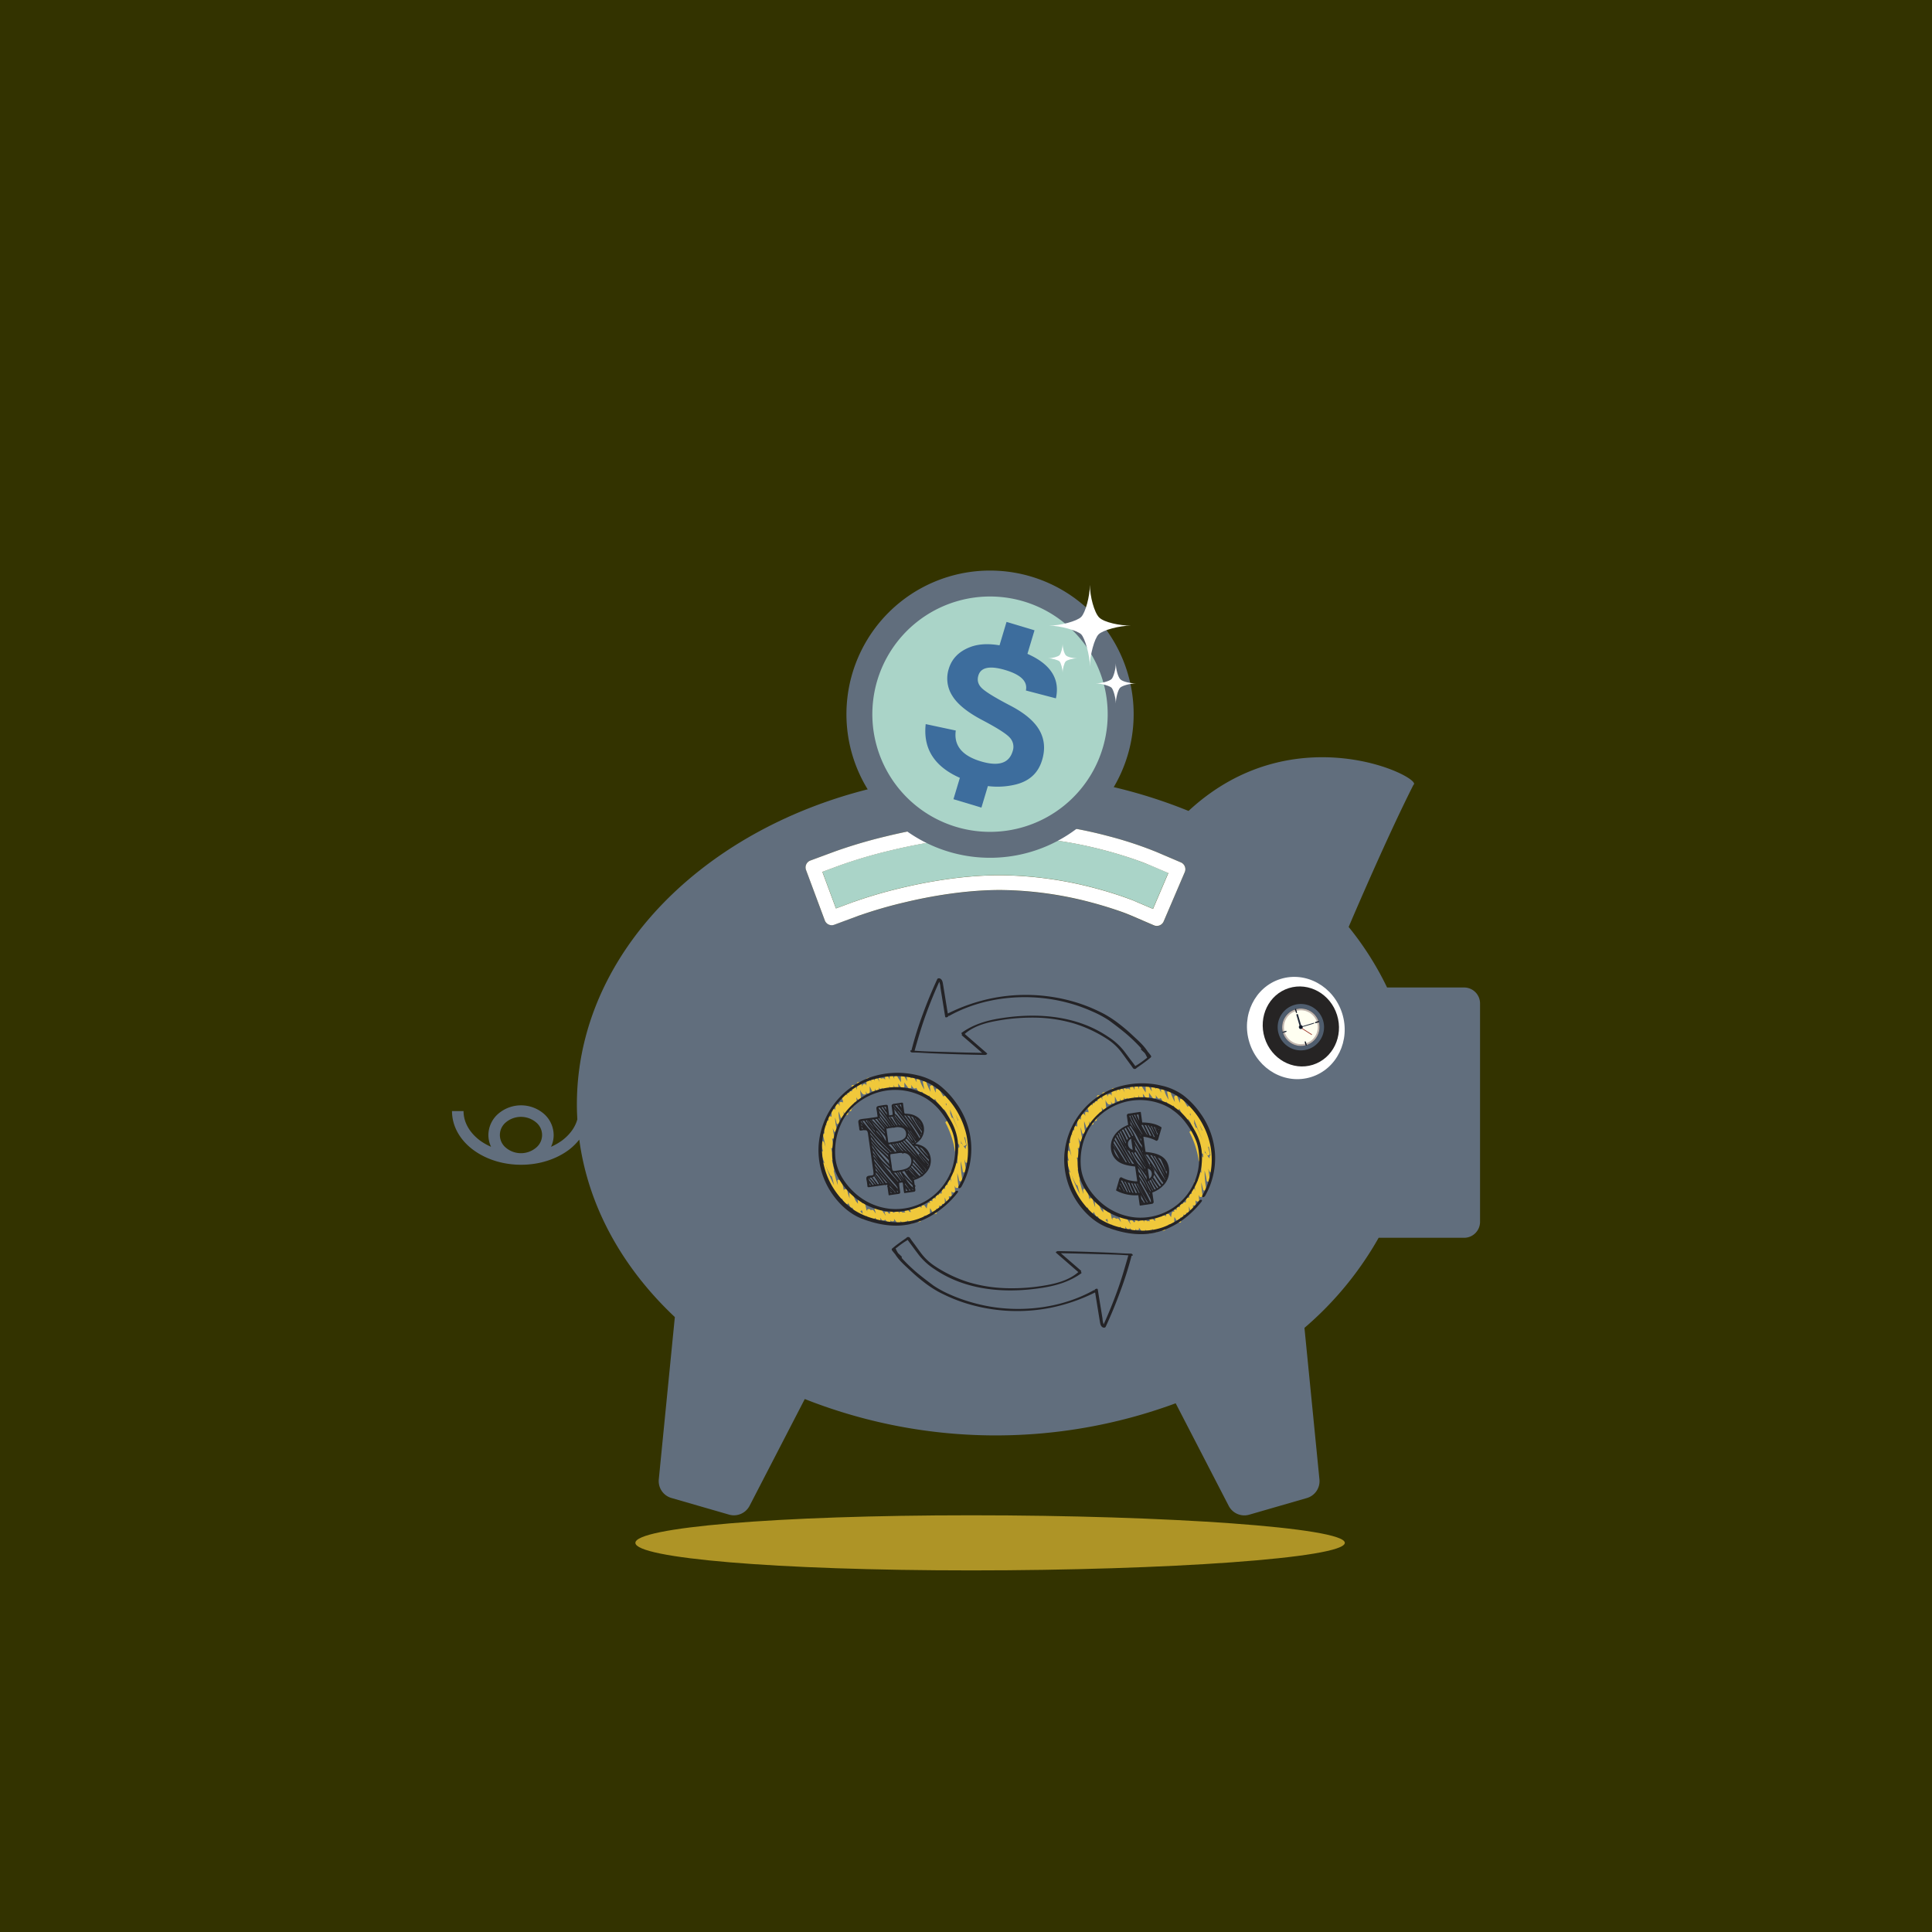 <svg id="Object" xmlns="http://www.w3.org/2000/svg" viewBox="0 0 1122 1122"><defs><style>.cls-1{fill:#330;}.cls-2{fill:#616e7d;}.cls-3{fill:none;}.cls-4{fill:#aad4c8;}.cls-5{fill:#fff;}.cls-6{fill:#262424;}.cls-15,.cls-7{fill:#f0c83b;}.cls-7{opacity:0.65;}.cls-8{fill:#3d6d9d;}.cls-9{fill:#4f5d6e;}.cls-10{fill:#c1b6af;}.cls-11{fill:#fffff1;}.cls-12{fill:#0d121f;}.cls-13{fill:#222b3b;}.cls-14{fill:#a24135;}.cls-16{fill:#242326;}</style></defs><title>logo-2</title><rect class="cls-1" width="1122" height="1122"/><path class="cls-2" d="M800.64,718.84h49.63a9.26,9.26,0,0,0,9.26-9.28V582.75a9.26,9.26,0,0,0-9.26-9.27H805.54a179.36,179.36,0,0,0-22.31-35.16c1.65-3.88,22.31-52.33,37.64-82.54,6.25-3.68-68.91-42.11-130.63,15.17a294.94,294.94,0,0,0-112.11-21.66c-134.27,0-243.11,86-243.11,192.13,0,2.89.1,5.76.27,8.61-1.24,4.6-4.29,8.81-8.78,12.23A35.19,35.19,0,0,1,320,666a15.8,15.8,0,0,0,1.54-6.84,16.59,16.59,0,0,0-5.68-12.33,20.35,20.35,0,0,0-26.52,0,16.52,16.52,0,0,0-5.71,12.33,15.82,15.82,0,0,0,1.56,6.84,34.26,34.26,0,0,1-6.56-3.74c-6-4.57-9.43-10.56-9.43-17h-6.7c0,8.92,4.78,16.84,12.08,22.34s17.17,8.82,28,8.83,20.7-3.31,28-8.83a34,34,0,0,0,5.83-5.78c5.21,39,25.22,74.56,55.5,103.06l-9.32,94.23a10.22,10.22,0,0,0,7.34,10.84l33.46,9.66a10.24,10.24,0,0,0,11.93-5.13l32.05-62a301.75,301.75,0,0,0,215.4,2.47l30.79,59.57a10.23,10.23,0,0,0,11.92,5.13l33.44-9.66a10.2,10.2,0,0,0,7.34-10.84l-8.7-88A195.06,195.06,0,0,0,800.64,718.84ZM311.35,666.49a13.64,13.64,0,0,1-17.61,0,9.54,9.54,0,0,1,0-14.66,13.66,13.66,0,0,1,17.61,0,9.49,9.49,0,0,1,0,14.66Zm376.71-160-12.28,28.68a4.22,4.22,0,0,1-2.32,2.28,4.27,4.27,0,0,1-3.28,0l-14.33-6.13h-.06l-.17-.08-.94-.38c-.92-.36-2.34-.91-4.25-1.58-3.76-1.34-9.36-3.18-16.3-5a211.74,211.74,0,0,0-53.33-7.34c-19.79,0-39.92,3.45-55.19,7.1a256.8,256.8,0,0,0-26.49,7.66l-.09,0L484.44,537a4.28,4.28,0,0,1-5.49-2.52l-10.84-29.25a4.28,4.28,0,0,1,2.52-5.49l14.63-5.41a287.11,287.11,0,0,1,29.52-8.69c17.51-4.24,41-8.55,66-8.57a251.4,251.4,0,0,1,62.79,8.46,222.51,222.51,0,0,1,27.7,9.09l.18.07,14.33,6.12a4.25,4.25,0,0,1,2.3,2.34A4.31,4.31,0,0,1,688.06,506.47Z"/><path class="cls-3" d="M293.74,651.83a9.54,9.54,0,0,0,0,14.66,13.64,13.64,0,0,0,17.61,0,9.49,9.49,0,0,0,0-14.66,13.66,13.66,0,0,0-17.61,0Z"/><path class="cls-4" d="M666.11,501.78c-1.24-.48-3-1.16-5.23-2-4.46-1.6-10.84-3.7-18.71-5.79a243.42,243.42,0,0,0-61.36-8.38c-24,0-46.94,4.19-64,8.34a277.9,277.9,0,0,0-28.56,8.39l-10.63,3.93,7.88,21.24,10.62-3.94.09,0a264.9,264.9,0,0,1,27.46-8c15.72-3.74,36.4-7.33,57.16-7.33a220.19,220.19,0,0,1,55.54,7.63c7.18,1.91,13,3.83,16.94,5.23,2,.7,3.54,1.29,4.56,1.69l1,.42.14.06.16.08h0l10.39,4.44,8.9-20.82-10.4-4.45-.57-.22Z"/><path class="cls-5" d="M670.19,537.39a4.27,4.27,0,0,0,3.28,0,4.22,4.22,0,0,0,2.32-2.28l12.28-28.68a4.31,4.31,0,0,0,0-3.27,4.25,4.25,0,0,0-2.3-2.34l-14.33-6.12-.18-.07a222.51,222.51,0,0,0-27.7-9.09,251.4,251.4,0,0,0-62.79-8.46c-25,0-48.53,4.33-66,8.57a287.11,287.11,0,0,0-29.52,8.69l-14.63,5.41a4.28,4.28,0,0,0-2.52,5.49L479,534.52a4.28,4.28,0,0,0,5.49,2.52l14.6-5.41.09,0a256.8,256.8,0,0,1,26.49-7.66c15.27-3.65,35.4-7.1,55.19-7.1a211.74,211.74,0,0,1,53.33,7.34c6.94,1.85,12.54,3.69,16.3,5,1.91.67,3.33,1.21,4.25,1.58l.94.38.17.08h.06Zm-16.91-16.23c-3.95-1.41-9.76-3.32-16.94-5.23a220.19,220.19,0,0,0-55.54-7.63c-20.76,0-41.44,3.58-57.16,7.33a264.9,264.9,0,0,0-27.46,8l-.09,0-10.62,3.94-7.88-21.24,10.63-3.93A277.9,277.9,0,0,1,516.79,494c17.08-4.15,40-8.32,64-8.34A243.42,243.42,0,0,1,642.17,494c7.87,2.1,14.25,4.19,18.71,5.79,2.24.8,4,1.48,5.23,2l1.43.58.57.22,10.4,4.45-8.9,20.82-10.39-4.44h0l-.16-.08-.14-.06-1-.42C656.82,522.45,655.28,521.86,653.28,521.16Z"/><path class="cls-5" d="M743.61,568.55c14.86-4.67,30.91,4.29,35.86,20s-3.11,32.26-18,36.93-30.93-4.29-35.86-20S728.73,573.23,743.61,568.55Z"/><path class="cls-6" d="M748.49,573.84c11.62-3.64,24.17,3.36,28,15.65s-2.43,25.22-14.06,28.88-24.18-3.36-28-15.66S736.86,577.49,748.49,573.84Z"/><path class="cls-7" d="M781,896c0,8.84-103.18,16-216.94,16S369,904.84,369,896s81.29-16,195.06-16S781,887.16,781,896Z"/><path class="cls-2" d="M551.27,334.79A83.4,83.4,0,1,1,495,438.44,83.41,83.41,0,0,1,551.27,334.79Z"/><path class="cls-4" d="M555.54,349.23a68.34,68.34,0,1,1-46.12,84.93A68.35,68.35,0,0,1,555.54,349.23Z"/><path class="cls-8" d="M588,376.56q-15-4.49-24.67-.74T551,388.4A18.55,18.55,0,0,0,553,404q4.45,7.35,17.4,14.16t16,10.18a7.79,7.79,0,0,1,1.67,8q-3.12,10.41-18.46,5.81-16.38-4.91-14.55-17.9l-17.46-3.73q-2.79,25,28.11,34.22a44.64,44.64,0,0,0,24.5.77q11.72-3.06,15-14.15,2.85-9.49-1.56-17.27t-16.83-14.27q-12.44-6.47-16.2-9.79c-2.52-2.2-3.32-4.77-2.44-7.72q2.16-7.21,15.72-3.16T595.78,401l17.43,4.56Q617.67,385.45,588,376.56Z"/><polygon class="cls-8" points="580.12 375.94 596.35 380.81 600.79 366.04 584.54 361.17 580.12 375.94"/><rect class="cls-8" x="556.31" y="450.66" width="15.42" height="16.96" transform="translate(-37.87 867.37) rotate(-73.29)"/><path class="cls-5" d="M632.95,339.6c0,6.72,2.53,16.14,5.39,19s12,4.73,18.34,4.73c-6.54,0-16.21,2.6-18.67,5.06s-5.06,12.13-5.06,18.68c0-6.55-2.89-16.51-5.05-18.68s-12.12-5.06-18.68-5.06c6.55,0,16.19-2.56,18.68-5.05S632.95,346.16,632.95,339.6Z"/><path class="cls-5" d="M617.11,373.84c0,2.39.9,5.75,1.92,6.77s4.26,1.69,6.53,1.69c-2.33,0-5.78.92-6.65,1.8s-1.8,4.31-1.8,6.65c0-2.33-1-5.88-1.8-6.65s-4.32-1.8-6.64-1.8c2.33,0,5.76-.91,6.64-1.8S617.11,376.17,617.11,373.84Z"/><path class="cls-5" d="M648,385.16c0,3.32,1.25,8,2.66,9.38s5.9,2.34,9.07,2.34c-3.24,0-8,1.28-9.23,2.5s-2.5,6-2.5,9.22c0-3.24-1.42-8.16-2.49-9.22s-6-2.5-9.23-2.5c3.23,0,8-1.27,9.23-2.5S648,388.4,648,385.16Z"/><path class="cls-9" d="M751.63,583.62a13.47,13.47,0,1,0,16.75,9.07A13.47,13.47,0,0,0,751.63,583.62Zm6.94,23.31a10.86,10.86,0,1,1,7.31-13.5A10.86,10.86,0,0,1,758.57,606.94Z"/><circle class="cls-10" cx="755.47" cy="596.53" r="10.86" transform="translate(-138.76 240.25) rotate(-16.57)"/><circle class="cls-11" cx="755.47" cy="596.53" r="9.81" transform="translate(-138.76 240.25) rotate(-16.57)"/><path class="cls-12" d="M758.87,606.79a.33.33,0,0,1-.22.41h0a.33.33,0,0,1-.41-.22l-.53-1.77a.33.33,0,0,1,.22-.41h0a.33.33,0,0,1,.41.22Z"/><path class="cls-13" d="M746.73,598.66a.33.33,0,0,1,.41.22h0a.33.33,0,0,1-.22.41l-1.77.53a.33.33,0,0,1-.41-.22h0a.33.33,0,0,1,.22-.41Z"/><path class="cls-12" d="M765.7,593a.33.33,0,0,1,.41.22h0a.33.33,0,0,1-.22.41l-1.77.53a.33.33,0,0,1-.41-.22h0a.33.33,0,0,1,.22-.41Z"/><path class="cls-12" d="M753.23,587.86a.33.33,0,0,1-.22.41h0a.33.33,0,0,1-.41-.22l-.53-1.77a.33.33,0,0,1,.22-.41h0a.33.33,0,0,1,.41.22Z"/><path class="cls-14" d="M761.83,600.63l-6.27-4-.24.37,6.27,4a.22.22,0,1,0,.24-.37Z"/><circle class="cls-13" cx="755.45" cy="596.46" r="1.15" transform="translate(-138.74 240.24) rotate(-16.57)"/><path class="cls-13" d="M762.93,594l-7.13,2.12.13.43,7.13-2.12a.22.22,0,0,0-.13-.43Z"/><path class="cls-13" d="M755.82,596.05a.48.48,0,0,1-.32.6h0a.48.48,0,0,1-.6-.32l-2-6.83a.48.48,0,0,1,.32-.6h0a.48.48,0,0,1,.6.32Z"/><circle class="cls-12" cx="755.45" cy="596.46" r="0.78" transform="translate(-138.74 240.24) rotate(-16.57)"/><path class="cls-15" d="M704.82,670.83a58.06,58.06,0,0,0-4.37-15.23.7.7,0,0,0-.68-.34l-5-10.16c-.17-.35-.7-.35-1.14-.17q-.34-1-.67-2c-.15-.45-.86-.33-1.34,0l-.24-.33a1.23,1.23,0,0,0-1.73.19L687,638.29c-.3-.51-1.77-.18-1.77.43s0,1.05,0,1.58l-.11,0q-.79-1.83-1.44-3.73c-.26-.76-1.89-.11-1.79.63l.39,2.81a37.41,37.41,0,0,1-2.65-6.09c-.25-.74-2-.2-1.81.56l.85,4.18A22,22,0,0,1,676,632.8c-.22-.75-2-.21-1.81.55l.22,1.2-1.49-2.64c-.31-.54-1.75-.16-1.78.48q-.4-.82-.75-1.67c-.28-.69-2-.46-1.86.35l.39,2.83a34.45,34.45,0,0,1-1.8-3.15c-.31-.62-1.82-.24-1.81.45l.07,3.28q-1.14-1.62-2.12-3.34c-.33-.58-1.87-.25-1.8.47l.1,1-.84-1.78c-.3-.63-1.81-.34-1.83.36s0,1.15,0,1.73l-.81-1.6c-.27-.54-1.88-.63-1.86.15q0,.79.08,1.58l-.44-.55c-.25-.31-1.43-.38-1.71,0-.47-.52-1.8-.75-1.58.08a19.7,19.7,0,0,0,.6,1.89l-1-1.87c-.34-.61-1.84-.12-1.78.56l0,.53-.4-.8c-.29-.59-1.93-.18-1.79.52.07.35.13.71.18,1.06l-1-2.25c-.3-.65-1.81-.21-1.81.47v3.72l-.34-.67c-.29-.57-1.67-.28-1.8.29-.07.3-.12.6-.16.91a5.42,5.42,0,0,0-1.41-2.47c-.36-.32-1.64-.14-1.67.45q-.11,2,0,3.94a8.64,8.64,0,0,0-1.31-2.59c-.39-.49-1.9-.29-1.8.48l.36,2.88c-.54-.26-1.66,0-1.58.61l0,.38c-.58-.15-1.45.05-1.38.56l.18,1.32-.18-.6c-.19-.62-2-.52-1.86.15l0,.15h0v0l.06.25c-.59-.26-1.4-.24-1.27.31a20.54,20.54,0,0,0,.83,2.73.39.39,0,0,0-.21.44l.13.55-.16-.34c-.27-.56-1.9-.54-1.85.21l.12,1.83-.4-.84c-.31-.63-1.73-.53-1.86.18a24.2,24.2,0,0,0-.33,2.86l-.1-.2c-.28-.55-1.8-.69-1.86.09a32.87,32.87,0,0,0-.08,4.19l0-.06c-.23-.56-1.91-.69-1.86.07s.09,1.35.14,2c-.52-.35-1.79-.31-1.68.31l.44,2.46c-.31-.64-2-.54-1.85.15q.34,2.16.75,4.31c-.51,0-1,.21-.94.58l1.6,7.19-1-2.76c-.25-.66-2.05-.72-1.85.14q.63,2.62,1.32,5.21c-.58-.26-1.47-.26-1.32.26A62.41,62.41,0,0,0,625,688c.35.61,2.11.41,1.8-.42s-.53-1.45-.78-2.18c.55,0,1.15-.2,1.06-.61l-1.25-5.63c.59.05,1.32-.24,1.16-.79q-.91-3.06-1.68-6.16c.59.2,1.57.07,1.46-.51q-.45-2.49-.89-5c.6.19,1.48,0,1.37-.5q-.6-2.72-1-5.47l.73,1.78c.27.66,2.07.54,1.83-.3a31.71,31.71,0,0,1-1.27-7.59c.24.7.45,1.41.63,2.13q.13.63.29,1.25c.17.64,2,.53,1.86-.14l0-.15h0l0-.14c-.06-.27-.12-.53-.19-.8a23.8,23.8,0,0,1-.52-5.64q.64,1.69,1.15,3.43c.21.72,1.94.68,1.89-.13l-.22-3.28.78,1.68c.28.59,1.89.41,1.84-.32s-.13-1.57-.23-2.34l.37.5c.36.47,2,.44,1.74-.38l-.19-.69c.42,0,.78-.17.73-.56l-.11-.85c.57.12,1.42-.12,1.35-.63l-.2-1.56c.55.22,1.6-.11,1.53-.68l-.29-2.3a5.9,5.9,0,0,0,1,1.4c.41.41,1.93.32,1.8-.5a42.12,42.12,0,0,1-.53-5.27,4.79,4.79,0,0,0,1.66,2.65c.39.28,1.87.13,1.68-.6a10.46,10.46,0,0,1-.23-1.16l.52,1c.32.63,1.82.26,1.81-.44q0-1.68,0-3.36l1.21,2.63c.25.54,1.75.25,1.79-.34,0-.34,0-.69,0-1l.46.95c.31.62,1.84.13,1.78-.55l-.11-1.15.35.63c.27.49,1.42.21,1.69-.3.2.34.41.67.63,1,.32.48,1.93.63,1.77-.22l-.16-.87.12.29c.24.59,2,.47,1.85-.22-.09-.4-.17-.8-.24-1.21l1,1.93c.28.56,2,.38,1.83-.34s-.27-1.4-.37-2.1l1.09,2.34c.29.62,1.86.18,1.79-.51l-.25-2.55q.86,1.23,1.81,2.4c.43.53,1.81.22,1.79-.52s0-1.62,0-2.43a34.94,34.94,0,0,0,2.23,3.08c.39.48,1.91.29,1.8-.49l-.17-1.2c.4.62.83,1.22,1.28,1.81.3.39,1.32.28,1.67-.15l1.45,2.57c.31.54,1.64.12,1.75-.48a23.1,23.1,0,0,0,2.32,2.86c.45.47,1.76,0,1.72-.66q.81,1.36,1.73,2.65c.34.48,1.79,0,1.71-.64l0-.19a53,53,0,0,0,3.83,6.4c.26.38,1.05.17,1.45-.22q.6.93,1.24,1.83c2.54,5.83,4,12.3,6.74,18,.34.7,2,0,1.74-.73l-.36-1.11q.7,1.31,1.43,2.6a1.32,1.32,0,0,0-1.49.31,8,8,0,0,0-.86,1.4,7,7,0,0,1-.55-1.25.53.53,0,0,0-.38-.34,52.58,52.58,0,0,0-5-13.67c-.33-.63-2.11-.05-1.7.72A51.58,51.58,0,0,1,696,673a7.78,7.78,0,0,0,.19,1.14c.12.49.91.47,1.42.18l.26.28c.42.43,1.67.2,1.76-.47a6.71,6.71,0,0,1,.38-1.47l2,2.86c.37.53,1.46,0,1.68-.44a5.17,5.17,0,0,0,.59-1.89,8.46,8.46,0,0,0-.08-1.15,1.38,1.38,0,0,0,.61-.46A.59.59,0,0,0,704.82,670.83ZM691.47,648q-.29-.53-.6-1.06a1.41,1.41,0,0,0,.51-.24Zm6.55,8.53q-.78-1.83-1.51-3.68l1.77,3.6Zm-3.54-1.6q-.48-1.32-1-2.61a.47.47,0,0,0,.07-.26l-.12-2q2.34,6.35,5.22,12.49v0q-1.82-3.65-3.46-7.39A.62.62,0,0,0,694.48,654.89Zm6.56,16c.55.33,1.73-.27,1.55-.93l-1-3.86a1.31,1.31,0,0,0,.38-.31q.61,2.49,1,5l-.08.06a1.39,1.39,0,0,0-.42,1.32c0,.25,0,.48,0,.7Z"/><path class="cls-15" d="M702.7,672.81c-.2-.31-.76-.34-1.21-.21l-1-2.61c-.26-.7-2-.5-1.87.3l.5,3.59c-.54-.06-1.26.26-1.3.71a64.55,64.55,0,0,0-.16,6.78l-.16-.39c-.27-.63-1.82-.41-1.84.3q-.09,2.61,0,5.22l-.15-.58c-.16-.63-1.91-.52-1.86.19l.41,5.73c-.08-.33-.15-.66-.21-1-.13-.76-1.94-.68-1.89.1l.15,2.4c-.55-.21-1.47,0-1.48.51s0,1.26,0,1.89c-.43-.43-1.65-.31-1.74.32s-.18,1.53-.24,2.3c-.5-.21-1.34-.13-1.47.3-.06.2-.11.39-.16.59-.44-.36-1.54-.33-1.65.26a17.53,17.53,0,0,0-.24,1.76c-.36-.48-1.75-.68-1.79,0,0,.5,0,1,0,1.51-.53-.38-1.64-.49-1.51.1.06.29.13.57.21.86-.5-.19-1.19-.17-1.34.3a14.66,14.66,0,0,0-.61,2.86l-1.13-1.64c-.33-.47-1.7-.45-1.77.23,0,.33-.06.66-.08,1l-.6-.58a1.62,1.62,0,0,0-1.65.14c-.29.06-.52.21-.53.49,0,.11,0,.21,0,.32l-.25-.37c-.3-.46-1.7-.3-1.82.24-.45-.41-1.9-.18-1.74.43l.51,1.91,0,0a1.49,1.49,0,0,0-.79-.33c-.14-.2-.28-.39-.43-.58a1.12,1.12,0,0,0-.78-.31c-.5-.37-1.91-.29-1.63.37.15.36.31.72.47,1.07-.46-.21-1.31-.24-1.5.1l-.14-.26c-.28-.52-2-.57-1.77.21l.24.76-.77-1.43c-.26-.49-2-.76-1.78.07l.05.25a1.48,1.48,0,0,0-1.18.42q-.4-.64-.78-1.3c-.34-.59-2-1-1.56,0,.21.46.43.91.67,1.36a1,1,0,0,0-.71.48l-.82-1c-.42-.53-2.19-.23-1.76.56a12.72,12.72,0,0,1,.71,1.57,28.75,28.75,0,0,1-2.76-4.21c-.26-.49-1.6-.27-1.8.23l-.16-.28c-.3-.56-2.06-.27-1.82.39q.44,1.26.76,2.54l-1.35-1.87c-.25-.35-1.13-.35-1.57,0l-.22-.38c-.3-.52-2-.42-1.84.32l.14.71-.54-.89a23.66,23.66,0,0,0-.82-3.39c-.16-.49-1-.58-1.54-.34-.28-.78-.53-1.57-.75-2.37s-1.93-.63-1.89.17l.12,2.42-1.19-1.53a30.33,30.33,0,0,1-1.89-4.55c-.2-.62-1.9-.45-1.85.27l.22,2.8a31,31,0,0,1-1.46-4.81c-.16-.76-2-.62-1.89.15.08.55.15,1.1.22,1.66-.44-2.5-.69-5.08-2.06-7.26-.28-.45-1.93-.72-1.86.11s.14,1.68.23,2.52q-.56-1.62-1.06-3.26-.73-2.79-1.46-5.59c-.18-.7-2-.69-1.84.16q.6,2.72,1.38,5.38l.88,3.43a82.36,82.36,0,0,1-5.14-12.36c-.22-.68-2.07-1-1.84-.21a75.35,75.35,0,0,0,8.73,19.27c.18.28.72.33,1.17.2l.22.5c.17.38,1,.46,1.48.26a9.42,9.42,0,0,0,1.53,3c.38.48,1.83.51,1.84-.31,0-.12,0-.25,0-.37q.62,1.3,1.35,2.54a1.19,1.19,0,0,0,1.14.32,12.4,12.4,0,0,0,2.13,3.21,1.45,1.45,0,0,0,1.29.17q1.44,1.63,2.93,3.22c.37.39,1.8.21,1.72-.48l-.18-1.67q.88,1.52,1.73,3.05c.29.53,2,.44,1.84-.3l-.15-.76c.53.29,1.74,0,1.62-.63v-.07l1.24,1.72c.37.52,1.89.3,1.81-.46,0-.39-.1-.78-.15-1.17q.5.65,1,1.29c.33.39,1.78.28,1.82-.31.43.48.87.95,1.34,1.4s1.87.32,1.8-.5c0-.18,0-.35-.06-.53l.35.43c.38.47,1.93.34,1.81-.45,0-.23-.07-.46-.12-.69l.26.24c.6.82,1.24,1.62,1.9,2.4.32.38,1.94.79,1.78-.13-.08-.45-.16-.89-.24-1.34l.14.15a.54.54,0,0,0,.16.11c.37.54.76,1.07,1.18,1.58s2,.71,1.78-.16l-.45-1.44c.57.19,1.36.1,1.29-.52l0-.13,1.13,1.57c.34.48,1.9.6,1.77-.25l-.1-.59.26.21c.4.31,1.56.24,1.69-.37a3.62,3.62,0,0,0,.07-.86c.28.37.57.74.87,1.1s2.06.27,1.8-.48l-.47-1.37a.49.49,0,0,0,.25-.28l.46.49c.43.44,1.91.19,1.77-.6-.06-.34-.13-.68-.21-1,.33,0,.63-.13.7-.36l.22.17c.46.34,2.07,0,1.48-.71.54.09,1.21,0,1.17-.5a13.87,13.87,0,0,1,.06-3.11l1,1.72c.55.94,1,1.8,2.22,1.56,1-.19.69-.89,0-1.07a2,2,0,0,1-.18-.24c.35-.06.61-.25.55-.6s-.15-.94-.21-1.4l.11.21c.31.57,2.05.76,1.84-.15-.12-.51-.2-1-.27-1.53.42.43,1.81.36,1.76-.27,0-.28-.06-.55-.1-.82.43.42,1.78.32,1.75-.32q-.1-1.6-.06-3.2l.71,2c.21.6,2,.54,1.86-.18s-.21-1.71-.29-2.56c.49.34,1.7.18,1.67-.43l-.15-2.47.26.41c.33.49,1.9.54,1.85-.26l-.24-3.32.39,1c.24.58,2,.46,1.85-.26a70.36,70.36,0,0,1-.78-7.92q.63,2.11,1.06,4.28c.15.77,2,.52,1.88-.24a64.45,64.45,0,0,1-1-10.89,47.84,47.84,0,0,1,1.24,6c.11.77,2,.5,1.87-.28l-.95-6.84.61,1.65c.24.66,1.73.49,1.85-.2A9.86,9.86,0,0,0,702.7,672.81ZM643.39,710l-1.44-1.63c.4,0,.76-.24.78-.61h.09c.14.28.28.56.43.84Z"/><path class="cls-16" d="M680.66,644.41a32.94,32.94,0,0,1,8.18,7.93,43.54,43.54,0,0,1,5.81,10.32c2.76,7.36,2.11,16.12-.79,23.34a34.06,34.06,0,0,1-34.74,21,35.49,35.49,0,0,1-20.81-9.62c-5.9-5.55-10.35-12.87-10.69-21.11a38.11,38.11,0,0,1,4.61-20.42,33.57,33.57,0,0,1,11.84-12,34.8,34.8,0,0,1,32.7-1.72,35.31,35.31,0,0,1,3.89,2.2c.64.41,2-1.06,1.21-1.57a35.93,35.93,0,0,0-34.93-1.9,36.26,36.26,0,0,0-20.81,30.13,31.41,31.41,0,0,0,1,13.28A35,35,0,0,0,633.25,695a37.39,37.39,0,0,0,20.37,12.94A36.58,36.58,0,0,0,697.82,668a31.66,31.66,0,0,0-4.27-12,41.78,41.78,0,0,0-7.13-9.5,32,32,0,0,0-4.55-3.63C681.23,642.42,679.87,643.89,680.66,644.41Z"/><path class="cls-16" d="M677.55,674.56c-2.49-4.25-7.76-5.14-12.27-5.6L664,660.14a21.38,21.38,0,0,1,7.42,2.33c.47.24,1.08-.42,1.19-.8l1.93-6.58a.41.41,0,0,0-.18-.51c-3.19-2.09-7.23-2.67-11-2.72l-.84-5.9c0-.23-.33-.24-.5-.21l-6.73,1a1.11,1.11,0,0,0-.89,1.13l.77,5.4c-5.65,2.15-10.64,7.15-10,13.62a10.12,10.12,0,0,0,4.38,7.78c2.79,1.89,6.38,2.38,9.67,2.78l1.23,8.61a20,20,0,0,1-4.38-.56.16.16,0,0,0-.17,0,20.91,20.91,0,0,1-4.62-1.77c-.46-.24-1.08.42-1.19.8L648.21,691a.41.41,0,0,0,.18.51,23.81,23.81,0,0,0,12.66,2.61l.82,5.78c0,.23.33.24.5.21l6.73-1a1.11,1.11,0,0,0,.89-1.13l-.78-5.45a16.35,16.35,0,0,0,7.46-5.31A11.8,11.8,0,0,0,677.55,674.56Zm0,7.22a58,58,0,0,0-2.68-5.52,45.86,45.86,0,0,0-2.45-4.07,10.19,10.19,0,0,1,1.64,1c1.09,2.26,2.05,4.56,2.94,6.9.08.22.36.11.57-.08A10.91,10.91,0,0,1,677.56,681.78Zm-.42,2.12a2.74,2.74,0,0,1-.23-.41.25.25,0,0,0,.31.12Zm-.52,1.37c-.69-1.16-1.47-2.27-2.19-3.41a50.88,50.88,0,0,1-2.48-4.58,32.83,32.83,0,0,0-2.14-3.76c-.43-.64-.89-1.27-1.34-1.9-.18-.25-.36-.54-.56-.83L669,671c1.39,2.39,2.78,4.77,4.1,7.19q1.06,1.94,2.07,3.91l.91,1.8c.15.31.28.82.63,1h0ZM675,687.7a77.05,77.05,0,0,1-4.61-6.55,5.77,5.77,0,0,0,0-.79.57.57,0,0,0,0-.07.46.46,0,0,0,0-.08c0-.12-.05-.24-.08-.36s.13-.22.09-.29c-.55-.95-1.14-1.85-1.66-2.8l1.33,2,2.73,4.14a30.5,30.5,0,0,0,2.81,4.14C675.36,687.28,675.18,687.5,675,687.7ZM672,690.06c-.67-1.19-1.49-2.3-2.15-3.5-.3-.55-.59-1.11-.89-1.66l-.12-.24.29-.32a13.32,13.32,0,0,0,1.42,2.34c.67,1,1.35,2,2.1,2.95l0,0Zm-1.5.78c-.46-.92-1-1.82-1.45-2.73a14.39,14.39,0,0,0-1.42-2.44l0,0a7.14,7.14,0,0,0,.7-.5c.18.33.3.78.44,1.07.27.57.57,1.12.87,1.68a20.44,20.44,0,0,0,1.6,2.6Zm-1.17.49q-1.3-2.64-2.73-5.19a.77.77,0,0,0,.21-.06l.41-.21a.3.3,0,0,0-.06.22h0a27.25,27.25,0,0,0,2.47,5.13Zm-3.19,7c-2-3.62-3.94-7.33-6-10.91h.39a91.22,91.22,0,0,0,6,10.87Zm-1.69.24a15,15,0,0,0-1.62-2.27l-.32-2.26c.78,1.5,1.58,3,2.39,4.47Zm-5-5.77c-.8-1.87-1.64-3.78-2.54-5.62l.78.1a20.15,20.15,0,0,0,1.53,3.29c.37.72.71,1.53,1.13,2.25Zm-1.72-.1c-1.13-1.86-1.72-4.09-2.87-5.94l1,.23a46.64,46.64,0,0,0,2.44,5.76Zm-1.85-.23a33.61,33.61,0,0,0-3-6.34l.68.23c1.13,2,1.89,4.18,3,6.2Zm3.81-2.76c-.41-.76-.77-1.6-1.24-2.35l.86,0c.77,1.82,1.62,3.62,2.52,5.39h-.41A34.38,34.38,0,0,0,659.77,689.69Zm-10.07-31c-.07-.16-.12-.37-.21-.55l.41-.42c.56,1.39,1.17,2.76,1.79,4.13a25.87,25.87,0,0,0,1.88,3.93c.07.1.18.08.29,0a4,4,0,0,0,1.37,2.32,7.34,7.34,0,0,0,.78.48.22.22,0,0,0,0,.17c.68,1.58,1.57,3.08,2.37,4.6l.47.89c-3.17-4.66-6-9.52-8.76-14.43a.33.33,0,0,0,0-.16A4.31,4.31,0,0,0,649.71,658.73Zm1.23-1.87c.9,2.23,2.05,4.37,3,6.6a.23.23,0,0,0,.05.08,5,5,0,0,0-.12.59c-.43-1-1-2-1.47-3-.62-1.29-1.26-2.58-1.93-3.85Zm1.48-1q1.37,2.75,2.76,5.5l0,0a5.59,5.59,0,0,0-.62.78,32,32,0,0,0-2.94-5.82Q652,656.07,652.42,655.82Zm1.5-.81c.43,1,1,1.92,1.51,2.86a17.31,17.31,0,0,0,1.3,2.3,8,8,0,0,0-.76.51,52,52,0,0,0-2.88-5.25C653.36,655.29,653.63,655.14,653.91,655Zm1.36-.58a27.83,27.83,0,0,1,2.9,5.25.72.72,0,0,0-.56,0h0a16.87,16.87,0,0,0-1.55-2.79c-.44-.75-.86-1.53-1.36-2.25Zm2.4-6.77a62.07,62.07,0,0,0,3,5.81c.95,1.72,1.84,3.55,2.93,5.2h-.26c-1.16-1.9-2.43-3.71-3.51-5.66q-.79-1.44-1.5-2.92a13.54,13.54,0,0,0-1.1-2.37Zm1.6-.23a37.11,37.11,0,0,0,2.36,5.59l-.3-.52c-.92-1.64-1.74-3.36-2.72-5Zm8.4,28.69c.21.5.42,1,.66,1.51l-.39-.2a.34.34,0,0,0,0-.25c-1-2.33-2.25-4.6-3.48-6.85h.07q1.69,2.7,3.42,5.36C667.81,675.76,667.62,676,667.67,676.12Zm-.17,8.38-.84-5.87a3.26,3.26,0,0,1,.84,5.87Zm-6.54-7.3c0-.06-.12,0-.19,0l0-.2a.31.31,0,0,0,.35,0c.76,1,1.59,2,2.34,3s1.6,2.21,2.38,3.33l.26,1.86A92.21,92.21,0,0,0,661,677.19Zm-4-15.94.92,6.48a6.27,6.27,0,0,1-1.43-.74,3.55,3.55,0,0,1-1.25-3.31A3.35,3.35,0,0,1,657,661.25ZM665.6,677l-.08.05a43.24,43.24,0,0,0-2.74-4.33l-1.53-2.44a10.43,10.43,0,0,0-1.62-2.33.16.16,0,0,0-.18,0l-.4-2.83c1.08,2.05,2.19,4.09,3.31,6.12q.86,1.56,1.74,3.12A24.51,24.51,0,0,0,665.6,677Zm-6.21-8.07a18.43,18.43,0,0,0,1.12,2c.48.83,1,1.65,1.48,2.47a28.49,28.49,0,0,0,2.92,4.57.18.18,0,0,0,.13.06l.14.95c-1.89-3.34-4.69-6.1-6.5-9.48A1.17,1.17,0,0,0,659.4,668.9Zm6,11.5.09.61-.33-.46A.8.8,0,0,0,665.4,680.4Zm-7.5-11c1.53,3.68,4.38,6.55,6.35,10a25.84,25.84,0,0,0-3-3.26c-1.71-2.15-2.78-4.68-4.23-7C657.3,669.19,657.59,669.28,657.89,669.36Zm4.59-9.86q-.43-.8-.91-1.57.47.71,1,1.37A1,1,0,0,0,662.48,659.5Zm-.36,1.69c.1.19.33.14.53,0l.21,1.48c-.48-.87-.92-1.76-1.38-2.65C661.71,660.41,661.92,660.79,662.13,661.19Zm1.65,7.85-.4-.73.1,0a.41.41,0,0,0,.2,0Zm.4,3.27L663,670.23c-1.14-1.92-2.28-3.83-3.45-5.73A6.39,6.39,0,0,0,659,663a.19.19,0,0,0-.25-.08l-.12-.85c.54.84,1.1,1.68,1.59,2.54.8,1.39,1.54,2.81,2.28,4.24C663.07,670,663.63,671.15,664.18,672.31Zm-5.83-12,0-.28.22.49Zm2.72,27.11.16,0c.37.86.93,1.68,1.36,2.48.54,1,1.09,2,1.62,3l.15.3C663.24,691.26,662.13,689.34,661.08,687.38Zm.36-5.49a37.82,37.82,0,0,1,3.34,5.43c.51,1,1,2,1.46,3a8.28,8.28,0,0,0,1.51,2.62l.1.68a76.4,76.4,0,0,0-6.07-10.21.11.11,0,0,0-.12,0Zm6.72,9.92c-1.12-1.83-1.92-3.84-2.94-5.73a27,27,0,0,0-3.78-5.52.18.18,0,0,0-.19,0l-.35-2.42a144.09,144.09,0,0,1,7.52,13.57A.94.94,0,0,0,668.16,691.81Zm5.3-3c-.68-.91-1.36-1.82-2-2.75a14.85,14.85,0,0,0-1.76-2.48,4.88,4.88,0,0,0,.59-1.5,46.43,46.43,0,0,0,4,6.28q-.38.35-.79.67A.28.28,0,0,0,673.46,688.85Zm-2.7-17.35c1,1.9,2.26,3.71,3.26,5.64a65.79,65.79,0,0,1,2.86,6.28c-.13-.28-.24-.59-.35-.8q-.51-1-1-1.95-1-1.85-2.05-3.68c-1.12-1.94-2.29-3.87-3.52-5.74Zm5.36,3.91a9.26,9.26,0,0,1,1.13,2.58Q676.73,676.68,676.11,675.4Zm-9.4-4.81a24.06,24.06,0,0,0,2.08,3.13,39.18,39.18,0,0,1,2.51,4.5c.46,1,1,1.92,1.47,2.86l-2-2.86c-1.79-2.62-3.6-5.23-5.45-7.8Zm-1.11-17.2c.61,1.19,1.21,2.38,1.82,3.56.43.82.8,1.8,1.29,2.65l-1-.28c-1-2-1.95-4-3-6Zm3.31.58c.7,1.59,1.42,3.14,2,4.77l-1-1.92c-.31-.6-.63-1.2-.95-1.79a13.1,13.1,0,0,0-.61-1.2Zm2.75,6.21.15-.08-.07.23Zm-4.35-6.29a2,2,0,0,0,.37.76.2.2,0,0,0,.27,0c.24.52.51,1.16.55,1.24q.44.92.9,1.82l1.31,2.61-.72-.29a18.74,18.74,0,0,0-1.95-3.81c-.5-.92-1-1.83-1.55-2.74l.71.11Zm4.79,5.2a25.31,25.31,0,0,0-2.08-4.79l.73.26a.14.14,0,0,0,0,.07,21.1,21.1,0,0,0,1.37,3.47.18.18,0,0,0,.24.08Zm-.16-3.46q-.18-.37-.38-.72l.32.15a.3.3,0,0,0,0,.21Zm1,.45-.11-.21c-.06-.13-.12-.26-.17-.39l.39.23Zm-9.16-2.82c.84,1.94,1.74,3.87,2.67,5.77l-.27-.05c-1.17-1.89-2.32-3.77-3.35-5.74Zm-2.08-2.37c-.54-1.19-1.06-2.4-1.61-3.59l1.08-.15Zm-5.24-3.07a8.45,8.45,0,0,0,1.08,2.85q.74,1.58,1.57,3.11c.51.95,1,1.91,1.61,2.85-1.67-2.58-3.48-5.08-4.46-8,0-.1-.13-.09-.23,0l-.1-.68Zm-.13,2.93a34.46,34.46,0,0,0,2.69,5.23c-.7-1-1.44-2.07-2.21-3.07a.15.15,0,0,0-.18,0Zm.16,3c1.23,1.93,2.52,3.82,3.64,5.83,1,1.79,1.68,3.86,3,5.46l0,0,.22,1.55c-.18-.3-.34-.61-.45-.76-.39-.52-.8-1-1.18-1.56a27.15,27.15,0,0,1-2.16-3.78,33,33,0,0,0-3.65-6.35h0A1.07,1.07,0,0,0,656.54,653.75Zm-7.61,5.09c0,.13.1.27.15.39a.25.25,0,0,0,0,.22,106.76,106.76,0,0,0,9.6,16.41l-1.14-.16c-1.59-2.75-3.09-5.56-4.66-8.32-1.47-2.58-2.84-5.28-4.49-7.76Q648.62,659.22,648.93,658.84Zm7,16.56a138.82,138.82,0,0,0-8.58-13.8,10.1,10.1,0,0,1,.54-1.13c1.22,2.67,2.76,5.23,4.2,7.77s2.87,4.85,4.32,7.26Zm-3.8-1.24a5.87,5.87,0,0,0-.28-.57l.4.63Zm1.66.63c-2.26-3.74-4.65-7.41-7-11.09a9.69,9.69,0,0,1,.29-1.27c2.45,4.23,5,8.38,7.45,12.62l-.7-.22Zm-7.11-10.06c1,1.71,1.93,3.42,2.93,5.12h0q-1.37-2.28-2.75-4.55a.17.17,0,0,0-.18-.08C646.62,665.06,646.62,664.89,646.63,664.73Zm.16,2.39c0-.14,0-.28-.06-.41.7,1.31,1.41,2.62,2.13,3.92.43.78.87,1.55,1.32,2.32l0,0A9.29,9.29,0,0,1,646.79,667.12Zm5,18.53c.61,1.23,1.34,2.4,1.92,3.65q.69,1.47,1.27,3l-.5-.11c-.62-1.21-1.26-2.42-1.9-3.63-.48-.91-.94-1.88-1.5-2.76l.12-.39Zm.94,6c-.27-.65-.66-1.27-1-1.89s-.68-1.34-1.07-2c0-.07-.12-.07-.2,0l.21-.71c.69,1.62,1.59,3.21,2.43,4.76Zm-2.17-.86a5.17,5.17,0,0,0-.42-.49,3.17,3.17,0,0,1-.29-.4l.17-.59c.26.54.52,1.09.82,1.62Zm12.62,7.44.29.46-.22,0ZM668,698q-1.41-3.07-3-6c-.54-1-1.09-2-1.66-3a20,20,0,0,0-1.38-2.31.84.84,0,0,0,.06-.45l-.18-1.29c1.89,3.57,4,7,5.89,10.6a.2.2,0,0,0,.07.08l.28.68a3.38,3.38,0,0,0,.16.37l.19,1.31Z"/><path class="cls-16" d="M696.33,697.3a47.71,47.71,0,0,1-19.85,15c-8.49,3.37-17.63,2.89-26.29.45a40.17,40.17,0,0,1-11.56-4.9,40.6,40.6,0,0,1-9.12-8.54,43,43,0,0,1-9.29-22.78,42,42,0,0,1,4.82-24,41.22,41.22,0,0,1,18.15-17.3,44.9,44.9,0,0,1,25-3.88,42.52,42.52,0,0,1,12.41,3.41,33.57,33.57,0,0,1,10.81,8.38,46.46,46.46,0,0,1,11.42,21.72,42.76,42.76,0,0,1-2,24,41.36,41.36,0,0,1-2.6,5.41c-.24.41-.17.93.36,1s1.13-.51,1.37-.93A44.21,44.21,0,0,0,705.6,670a44.85,44.85,0,0,0-8.67-23.71,47,47,0,0,0-9.87-10.3,34.07,34.07,0,0,0-12.42-5.5,48,48,0,0,0-26.55,1.1,44.76,44.76,0,0,0-30,39.59,44,44,0,0,0,6.05,24.61c4.37,7.35,11,14.06,19.14,17.1,8.78,3.29,18.59,5.09,27.85,2.89,8.53-2,16.4-7,22.53-13.22a50.46,50.46,0,0,0,4.08-4.65c1-1.26-.66-1.54-1.41-.57Z"/><path class="cls-15" d="M563.26,665.32a58.83,58.83,0,0,0-4.43-15.44.71.71,0,0,0-.68-.35l-5.07-10.3c-.18-.36-.71-.35-1.15-.18q-.35-1-.68-2.07c-.15-.46-.88-.33-1.36,0l-.25-.33a1.24,1.24,0,0,0-1.75.19l-2.67-4.49c-.31-.51-1.79-.18-1.8.43s0,1.06,0,1.6l-.11,0q-.8-1.86-1.46-3.78c-.26-.77-1.91-.12-1.81.64l.4,2.84a37.9,37.9,0,0,1-2.68-6.17c-.25-.75-2-.2-1.83.57l.86,4.24a22.31,22.31,0,0,1-2.76-5.92c-.23-.76-2-.22-1.84.56l.23,1.22-1.51-2.68c-.31-.55-1.78-.16-1.8.48q-.41-.83-.76-1.7c-.29-.7-2-.47-1.89.35l.4,2.87A34.89,34.89,0,0,1,525,624.7c-.32-.63-1.85-.25-1.83.46l.07,3.33q-1.15-1.64-2.15-3.38c-.34-.59-1.9-.25-1.83.48l.1,1-.85-1.8c-.3-.64-1.84-.34-1.85.37s0,1.17,0,1.75l-.82-1.62c-.28-.54-1.91-.64-1.88.15q0,.8.08,1.6l-.44-.56c-.26-.31-1.45-.39-1.73,0-.47-.53-1.83-.76-1.61.08a20,20,0,0,0,.61,1.92l-1.05-1.89c-.34-.62-1.87-.13-1.8.57l0,.54-.4-.81c-.29-.6-2-.18-1.81.53.07.36.13.72.18,1.07L505,626.26c-.3-.66-1.83-.21-1.83.47q0,1.89,0,3.77l-.35-.68c-.29-.57-1.69-.29-1.83.3-.07.31-.12.61-.17.92a5.49,5.49,0,0,0-1.43-2.5c-.36-.32-1.66-.14-1.7.46q-.11,2,0,4a8.75,8.75,0,0,0-1.33-2.63c-.39-.5-1.92-.3-1.83.48l.36,2.92c-.54-.26-1.68,0-1.6.61l.05.38c-.59-.15-1.47.05-1.4.57l.18,1.34-.19-.61c-.2-.63-2-.53-1.88.16l0,.15h0v0l.06.25c-.6-.27-1.41-.25-1.29.31a20.82,20.82,0,0,0,.84,2.77.4.4,0,0,0-.22.45l.13.56-.16-.35c-.27-.57-1.93-.55-1.88.22l.12,1.85-.4-.86c-.31-.64-1.75-.54-1.88.19a24.51,24.51,0,0,0-.33,2.9l-.1-.21c-.29-.55-1.82-.7-1.89.09a33.31,33.31,0,0,0-.08,4.25l0-.06c-.23-.56-1.93-.7-1.89.07s.09,1.37.15,2.06c-.52-.36-1.81-.31-1.7.32l.45,2.49c-.31-.65-2-.54-1.87.15q.35,2.19.76,4.37c-.52,0-1,.22-1,.59l1.62,7.28-1-2.8c-.25-.67-2.08-.73-1.87.14q.64,2.65,1.34,5.28c-.59-.27-1.49-.27-1.34.26a63.24,63.24,0,0,0,5.7,13.76c.35.62,2.14.42,1.83-.42s-.53-1.47-.79-2.21c.55,0,1.17-.2,1.08-.62l-1.27-5.7c.59.05,1.34-.24,1.18-.8q-.92-3.1-1.7-6.24c.6.21,1.59.07,1.48-.51q-.46-2.52-.91-5c.61.2,1.5,0,1.39-.5q-.61-2.76-1-5.55l.74,1.8c.28.67,2.1.55,1.85-.3a32.13,32.13,0,0,1-1.28-7.69c.24.71.46,1.43.64,2.16q.13.64.3,1.27c.17.65,2,.54,1.89-.14l0-.15h0l0-.14c-.06-.27-.12-.54-.19-.81a24.1,24.1,0,0,1-.53-5.71q.65,1.71,1.16,3.48c.21.73,2,.69,1.91-.14l-.22-3.32.8,1.7c.28.6,1.91.42,1.86-.32s-.13-1.59-.24-2.38l.37.51c.36.48,2,.45,1.77-.38l-.19-.7c.43,0,.79-.18.74-.57l-.11-.86c.58.12,1.44-.12,1.37-.63l-.21-1.58c.55.22,1.63-.11,1.55-.69l-.29-2.33a6,6,0,0,0,1,1.42c.41.41,2,.32,1.82-.51a42.68,42.68,0,0,1-.54-5.34,4.86,4.86,0,0,0,1.68,2.69c.4.28,1.89.13,1.7-.61a10.6,10.6,0,0,1-.23-1.17l.53,1c.32.63,1.84.26,1.84-.44q0-1.7,0-3.41l1.23,2.66c.25.55,1.78.25,1.82-.35,0-.35,0-.7,0-1l.47,1c.31.63,1.87.13,1.8-.56l-.11-1.17.35.63c.27.49,1.44.22,1.72-.3.2.34.41.68.64,1,.33.48,2,.63,1.79-.22l-.17-.88.12.29c.24.6,2,.48,1.88-.23-.09-.41-.17-.81-.24-1.22l1,2c.28.57,2,.38,1.86-.35s-.28-1.42-.38-2.13L520,632.3c.29.63,1.89.18,1.82-.52l-.25-2.58q.88,1.24,1.84,2.43c.44.54,1.83.23,1.81-.53s0-1.64,0-2.46a35.37,35.37,0,0,0,2.26,3.12c.39.49,1.93.3,1.83-.49l-.17-1.21c.41.62.84,1.23,1.3,1.83.3.39,1.34.28,1.69-.15l1.47,2.61c.31.55,1.66.13,1.77-.49a23.42,23.42,0,0,0,2.35,2.9c.45.47,1.79,0,1.74-.67q.82,1.37,1.75,2.69c.35.49,1.82,0,1.73-.65l0-.19a53.68,53.68,0,0,0,3.88,6.49c.27.38,1.07.17,1.47-.22q.6.94,1.26,1.86c2.58,5.91,4.09,12.46,6.83,18.23.34.71,2,0,1.77-.74l-.36-1.12q.71,1.32,1.45,2.64a1.34,1.34,0,0,0-1.51.31,8.13,8.13,0,0,0-.87,1.42,7.14,7.14,0,0,1-.55-1.27.53.53,0,0,0-.38-.34,53.28,53.28,0,0,0-5.07-13.85c-.34-.64-2.14-.05-1.73.73a52.27,52.27,0,0,1,5.3,15.42,7.87,7.87,0,0,0,.19,1.16c.12.5.92.47,1.44.18l.27.29c.43.44,1.69.2,1.79-.47a6.81,6.81,0,0,1,.39-1.49l2.06,2.89c.38.53,1.47,0,1.7-.45a5.24,5.24,0,0,0,.6-1.91,8.57,8.57,0,0,0-.08-1.17,1.4,1.4,0,0,0,.61-.47A.6.6,0,0,0,563.26,665.32Zm-13.52-23.17q-.29-.54-.6-1.07a1.43,1.43,0,0,0,.52-.25Zm6.63,8.64q-.79-1.85-1.53-3.73l1.79,3.65Zm-3.59-1.62q-.48-1.34-1-2.65a.48.48,0,0,0,.07-.27l-.13-2q2.37,6.44,5.29,12.66v0q-1.84-3.7-3.5-7.49A.63.63,0,0,0,552.78,649.17Zm6.65,16.24c.56.33,1.75-.27,1.57-.94L560,660.55a1.33,1.33,0,0,0,.39-.31q.62,2.52,1,5.1l-.08.06a1.41,1.41,0,0,0-.42,1.33c0,.25,0,.48,0,.71Z"/><path class="cls-15" d="M561.12,667.33c-.21-.31-.77-.34-1.23-.21l-1-2.65c-.26-.71-2-.51-1.89.31l.51,3.64c-.54-.06-1.28.26-1.31.72A65.46,65.46,0,0,0,556,676l-.17-.39c-.28-.64-1.84-.41-1.87.3q-.09,2.65,0,5.29l-.15-.59c-.16-.64-1.93-.53-1.88.19l.41,5.81c-.08-.33-.16-.67-.22-1-.13-.77-2-.69-1.92.11l.15,2.43c-.55-.21-1.49,0-1.5.51s0,1.28,0,1.91c-.44-.44-1.67-.31-1.76.32s-.18,1.55-.24,2.33c-.51-.22-1.36-.13-1.49.31-.06.2-.11.4-.16.6-.45-.36-1.56-.33-1.67.26a17.79,17.79,0,0,0-.24,1.78c-.37-.49-1.78-.69-1.81,0,0,.51,0,1,0,1.53-.54-.38-1.66-.5-1.53.1.06.29.13.58.21.87-.51-.19-1.21-.18-1.36.3a14.86,14.86,0,0,0-.62,2.9L537,700.22c-.33-.48-1.72-.45-1.8.24,0,.34-.06.67-.08,1l-.61-.59a1.64,1.64,0,0,0-1.67.14c-.29.06-.52.21-.54.49,0,.11,0,.21,0,.32l-.25-.38c-.3-.46-1.72-.3-1.85.25-.46-.42-1.93-.18-1.76.44s.35,1.29.52,1.93l0,0a1.51,1.51,0,0,0-.8-.34c-.14-.2-.28-.39-.43-.58a1.14,1.14,0,0,0-.79-.32c-.51-.38-1.93-.3-1.66.37.15.37.31.73.48,1.09-.47-.22-1.33-.25-1.52.1l-.15-.26c-.28-.52-2-.58-1.8.21l.24.77-.78-1.45c-.27-.5-2-.77-1.81.07l.06.25a1.5,1.5,0,0,0-1.2.43q-.4-.65-.79-1.32c-.35-.6-2.07-1-1.58,0,.21.47.44.92.68,1.38a1,1,0,0,0-.72.49l-.83-1c-.43-.53-2.22-.24-1.79.57a12.88,12.88,0,0,1,.72,1.6,29.13,29.13,0,0,1-2.8-4.26c-.27-.5-1.62-.27-1.82.24l-.16-.29c-.3-.57-2.08-.28-1.85.4q.44,1.27.77,2.58l-1.37-1.9c-.26-.36-1.15-.35-1.59,0l-.22-.39c-.3-.53-2-.43-1.86.32l.14.72-.55-.9a24,24,0,0,0-.83-3.44c-.16-.49-1.05-.59-1.56-.35-.28-.79-.54-1.59-.76-2.4s-2-.64-1.91.17l.13,2.46L497,697.48a30.73,30.73,0,0,1-1.92-4.61c-.2-.63-1.93-.45-1.87.27l.22,2.84A31.45,31.45,0,0,1,492,691.1c-.17-.77-2-.63-1.91.15.08.56.15,1.12.22,1.68-.45-2.53-.7-5.15-2.09-7.36-.29-.46-2-.73-1.89.11s.14,1.71.23,2.56q-.57-1.64-1.07-3.31-.74-2.83-1.48-5.66c-.18-.71-2.06-.7-1.87.16q.61,2.75,1.4,5.46l.89,3.48a83.45,83.45,0,0,1-5.21-12.53c-.22-.69-2.09-1-1.86-.21a76.36,76.36,0,0,0,8.84,19.52c.18.28.73.33,1.19.21l.23.51c.17.38,1,.47,1.5.26a9.54,9.54,0,0,0,1.55,3c.38.49,1.86.52,1.86-.31,0-.13,0-.25,0-.38q.63,1.31,1.37,2.57a1.2,1.2,0,0,0,1.15.33,12.56,12.56,0,0,0,2.16,3.25,1.47,1.47,0,0,0,1.31.17q1.46,1.65,3,3.26c.38.4,1.82.22,1.74-.49l-.18-1.7q.89,1.54,1.75,3.09c.3.54,2,.45,1.87-.31l-.15-.77c.54.29,1.76,0,1.64-.64v-.07l1.26,1.74c.38.52,1.91.3,1.83-.47,0-.4-.1-.8-.16-1.19q.51.66,1,1.3c.33.39,1.8.28,1.85-.31.44.49.89,1,1.36,1.42s1.9.32,1.82-.51c0-.18,0-.36-.06-.53l.35.44c.38.47,2,.35,1.84-.45,0-.23-.08-.47-.12-.7l.27.25c.61.83,1.26,1.64,1.93,2.43.33.38,2,.8,1.8-.13-.08-.45-.16-.9-.24-1.36l.15.15a.55.55,0,0,0,.16.11c.38.55.77,1.08,1.19,1.6s2.08.72,1.8-.16l-.46-1.46c.58.19,1.37.1,1.31-.53l0-.13,1.14,1.59c.35.49,1.93.6,1.79-.25l-.1-.6.27.21c.41.31,1.58.25,1.72-.38a3.67,3.67,0,0,0,.07-.87c.29.38.58.75.88,1.12s2.08.27,1.83-.49l-.47-1.39a.5.5,0,0,0,.25-.28l.47.49c.44.44,1.94.19,1.79-.6-.06-.35-.14-.69-.21-1,.34,0,.64-.13.71-.36l.22.17c.47.34,2.09,0,1.5-.72.55.09,1.23,0,1.19-.51a14,14,0,0,1,.06-3.16l1,1.75c.56,1,1,1.82,2.25,1.59,1-.19.7-.9,0-1.09a2,2,0,0,1-.18-.24c.35-.06.62-.25.56-.61s-.15-.95-.21-1.42l.11.22c.32.58,2.08.77,1.87-.15-.12-.52-.21-1-.28-1.55.42.44,1.83.36,1.78-.27,0-.28-.06-.56-.1-.83.43.42,1.81.32,1.77-.33q-.1-1.62-.06-3.24l.72,2c.21.61,2,.55,1.88-.18s-.22-1.73-.29-2.6c.5.34,1.73.19,1.69-.43l-.15-2.5.26.42c.33.49,1.93.54,1.87-.27l-.24-3.36.4,1c.25.59,2,.47,1.87-.26a71.27,71.27,0,0,1-.79-8q.64,2.14,1.08,4.34c.15.78,2,.53,1.9-.24a65.31,65.31,0,0,1-1-11,48.46,48.46,0,0,1,1.25,6.07c.11.78,2,.5,1.9-.28l-1-6.93.62,1.67c.25.67,1.76.5,1.88-.2A10,10,0,0,0,561.12,667.33ZM501,705l-1.46-1.65c.41,0,.77-.24.79-.62h.09c.14.29.28.57.43.85Z"/><path class="cls-16" d="M538.78,638.54a33.36,33.36,0,0,1,8.28,8,44.87,44.87,0,0,1,5.81,10.23c2.88,7.42,2.26,16.29-.61,23.63a34.52,34.52,0,0,1-35.4,21.6,36,36,0,0,1-21-9.74c-6-5.68-10.53-13.14-10.84-21.56a38.6,38.6,0,0,1,4.69-20.55A34,34,0,0,1,501.76,638a35.27,35.27,0,0,1,33.14-1.68,35.77,35.77,0,0,1,3.89,2.2c.64.41,2-1.06,1.21-1.57A36.39,36.39,0,0,0,504.63,635a36.71,36.71,0,0,0-21.09,30.35,32.23,32.23,0,0,0,1,13.46,35.24,35.24,0,0,0,6.24,10.95,37.84,37.84,0,0,0,20.82,13.15,37.06,37.06,0,0,0,44.57-40.68,32.2,32.2,0,0,0-4.36-12.09,42.08,42.08,0,0,0-7.24-9.59A32.37,32.37,0,0,0,540,637C539.36,636.55,538,638,538.78,638.54Z"/><path class="cls-16" d="M554.67,692.15a48.36,48.36,0,0,1-20.19,15.26c-8.61,3.4-17.88,2.89-26.66.4A40.26,40.26,0,0,1,496,702.73a41.48,41.48,0,0,1-9.07-8.56,43.54,43.54,0,0,1-9.38-23.06,42.62,42.62,0,0,1,4.89-24.3,41.83,41.83,0,0,1,18.53-17.6,45.47,45.47,0,0,1,25.21-3.87,43.1,43.1,0,0,1,12.76,3.54,33.79,33.79,0,0,1,10.63,8.26,47.18,47.18,0,0,1,11.74,22.29,43.31,43.31,0,0,1-2,24.07,41.9,41.9,0,0,1-2.67,5.57c-.24.41-.17.93.36,1s1.13-.51,1.37-.93A44.79,44.79,0,0,0,564,664.48a45.44,45.44,0,0,0-8.79-24.06,47.52,47.52,0,0,0-10-10.47,34.46,34.46,0,0,0-12.41-5.51,48.64,48.64,0,0,0-26.94,1.06,45.34,45.34,0,0,0-30.48,40.22,44.56,44.56,0,0,0,6.16,24.89c4.4,7.38,11.06,14.12,19.2,17.22,8.86,3.37,18.82,5.2,28.19,3,8.67-2,16.68-7.1,22.93-13.35a51.07,51.07,0,0,0,4.22-4.79c1-1.26-.66-1.54-1.41-.57Z"/><g id="LkW7Tg.tif"><path class="cls-16" d="M517.37,693.24l-.56-3.9c-.09-.61-.12-1.27-.27-1.87-.07-.3-.11-.49-.43-.58a2.66,2.66,0,0,0-.93.08l-2.11.3-3.87.55-2.11.3a6.74,6.74,0,0,1-1.76.25c-.46-.08-.08.2-.23-.11a2.32,2.32,0,0,1-.08-.57q-.18-1.24-.35-2.48l-.1-.71,0-.35q.06-.87-.5,0a6.09,6.09,0,0,0,1.46-.23,4.22,4.22,0,0,0,2.47-1c1.32-1.36.44-3.95.21-5.57L507,669.16l-1.14-8c-.19-1.32-.34-2.66-.61-4a2.11,2.11,0,0,0-1.59-1.89,4.28,4.28,0,0,0-1.29,0,6.74,6.74,0,0,1-1.67.21c-.35-.09-.2.24-.3-.42,0-.27-.07-.54-.11-.81q-.14-1-.29-2.06c0-.34-.1-.68-.15-1l-.34,0,.53-.07,1.94-.27,4.24-.6c1.18-.17,2.36-.31,3.53-.5.61-.1,1.24-.41,1.29-1.11a16.91,16.91,0,0,0-.44-3.23,6.83,6.83,0,0,0-.25-1.71l-.05-.34q-.66,0,0-.05c.33-.07.68-.09,1-.14l2-.29a2.21,2.21,0,0,1,.92-.09h.24q.07.39.12.78c.2,1.39.4,2.78.59,4.18.1.75.22,1.14,1.06,1.07.55,0,1.1-.17,1.65-.25a4,4,0,0,0,1.24-.25,1.17,1.17,0,0,0,.62-1.39c-.18-1.45-.41-2.89-.62-4.34a4,4,0,0,0-.12-.82v-.16q-.71.61-.13.44c.39.14,1.31-.19,1.74-.25l2.08-.3c.73-.1.58-.08.68.64.23,1.61.33,3.32.69,4.9.23,1,.94.8,1.8.82a10.63,10.63,0,0,1,7.12,2.75,8.08,8.08,0,0,1,.23,11.34,22.91,22.91,0,0,1-3,2.29c-.27.2-.76.89-.16,1a14.71,14.71,0,0,1,5,1.43,8.63,8.63,0,0,1,3.23,3.27,9.26,9.26,0,0,1,.26,8.41,11.67,11.67,0,0,1-7.29,5.77c-1.18.36-1.78.8-1.58,2.1.28,1.89.54,3.78.81,5.68l.73-.94-5.42.77.41.18c-.37-1.86-.42-3.79-.82-5.64-.1-.46-.26-.69-.75-.71a13.78,13.78,0,0,0-2.57.36,1.25,1.25,0,0,0-1.2,1.54c.25,1.9.52,3.79.79,5.69l.73-.94-5.42.77c-.54.08-1.15,1.23-.32,1.11l5.42-.77a.91.91,0,0,0,.73-.94l-.54-3.93a5.72,5.72,0,0,0-.24-1.76q0-.43-.23.09-.44.37,0,.25a3.83,3.83,0,0,0,.92-.13c.34,0,.69-.12,1-.15s.37-.14.53.21a7.29,7.29,0,0,1,.24,1.72c.19,1.32.33,2.66.59,4,0,.19.27.2.41.18l5.42-.77a.91.91,0,0,0,.73-.94c-.22-1.54-.43-3.08-.65-4.61a3.53,3.53,0,0,1-.16-1.06c.07-.25-.12,0,.12-.22a1.67,1.67,0,0,1,.44-.14,17.06,17.06,0,0,0,1.84-.71,13.42,13.42,0,0,0,5.53-4.61,10.12,10.12,0,0,0-.4-12.19c-2-2.36-4.73-3-7.67-3.49l-.16,1c1.76-1.33,3.51-2.37,4.7-4.31a9.24,9.24,0,0,0,1.25-6.63,8.86,8.86,0,0,0-4-5.68,11.09,11.09,0,0,0-3.27-1.37,22.87,22.87,0,0,0-3.36-.38c-.52,0-.57,0-.67-.55,0-.28-.08-.56-.11-.84q-.12-.9-.25-1.79l-.31-2.15c0-.33,0-.83-.36-1a1.33,1.33,0,0,0-.8,0c-.58.07-1.16.16-1.74.25l-2.08.3a2.39,2.39,0,0,0-1.3.4c-.55.47-.4,1-.31,1.69l.31,2.17.15,1.08c0,.24,0,1.39.22,1.52l.46-.43-.2,0a3.47,3.47,0,0,0-1,.14c-.33,0-.66.12-1,.14-.49,0-.44.17-.53-.42-.22-1.41-.4-2.83-.6-4.24-.12-.85-.11-1.47-1.11-1.4-1.35.09-2.73.39-4.07.59-.74.11-1.49.39-1.57,1.25a7.79,7.79,0,0,0,.24,1.71q.15,1,.29,2.06l.14,1,0,.34q-.06.88.5,0a14,14,0,0,0-2,.28l-4.24.6c-1.39.2-2.88.26-4.24.6a1.36,1.36,0,0,0-1.19,1.36,33,33,0,0,0,.51,3.55c0,.36,0,1.13.31,1.44s.76.17,1.12.12c1-.15,2.69-.62,3.32.55a6.3,6.3,0,0,1,.42,1.88c.14.84.25,1.69.37,2.54q1.24,8.63,2.46,17.27c.11.79.25,1.58.3,2.38s.08,1.18-.67,1.41c-.92.28-2.33.05-3.09.75s-.2,2.13-.08,3,.2,1.42.3,2.12c0,.34,0,.86.39,1s1.08-.05,1.45-.11l2.11-.3,4.92-.7,2.11-.3c.06,0,.61,0,.49-.1.15.12.14.88.16,1.05l.71,5C516.3,694.56,517.44,693.78,517.37,693.24Z"/><path class="cls-16" d="M516.75,675.41h0l-.41-.18c.13.95.26,1.9.41,2.84a6.78,6.78,0,0,0,.56,2.52,1.25,1.25,0,0,0,1.21.57,20.24,20.24,0,0,0,3-.33c2.93-.45,6.18-.94,7.91-3.64a6.11,6.11,0,0,0,.13-6.41c-1.74-2.84-5.27-2.44-8.12-2.12-1,.12-2.05.27-3.07.43-.74.11-1.83,0-2.39.61s-.25,1.31-.15,2c.17,1.18.34,2.37.51,3.55.08.57,1.22-.22,1.14-.76l-.33-2.31L517,671.1a4.92,4.92,0,0,0-.25-1l-.57.39a18,18,0,0,1,2.56-.39c.8-.12,1.59-.23,2.39-.32a12.78,12.78,0,0,1,4.86,0,4.74,4.74,0,0,1,3.2,5.37c-.46,3-3.25,3.87-5.91,4.32-.95.16-1.9.32-2.85.43-.76.09-1.72.42-2.12-.4a8,8,0,0,1-.41-2.2c-.14-.95-.27-1.89-.41-2.84,0-.19-.28-.2-.41-.18h0C516.53,674.37,515.92,675.53,516.75,675.41Z"/><path class="cls-16" d="M514.18,660c.12.85.25,1.7.37,2.55.07.48,0,1.59.39,2s1,.15,1.38.08c.89-.14,1.78-.25,2.67-.37,2.6-.36,5.82-.87,7.49-3.14a5,5,0,0,0-.21-6.18c-2-2.21-5.72-1.35-8.32-1l-2.83.4a1.68,1.68,0,0,0-1.4.73c-.31.56-.06,1.27,0,1.85.15,1,.29,2,.44,3.06.08.57,1.22-.22,1.14-.76-.11-.79-.22-1.59-.34-2.38q-.1-.68-.2-1.36h-.35l.71-.1c1.64-.23,3.27-.5,4.91-.67a7.15,7.15,0,0,1,4.43.53,3.83,3.83,0,0,1,1.74,3.05c.22,3.19-2.69,4-5.27,4.54-.78.15-1.56.26-2.35.36l-1.08.15c-.26,0-1.22.34-1.43.22-.4-.22-.36-1.5-.43-2-.11-.79-.23-1.59-.34-2.38C515.24,658.67,514.1,659.46,514.18,660Z"/></g><path class="cls-16" d="M506.75,688.21a13.67,13.67,0,0,0-2.07-2.73c-.17-.14-.52.22-.45.4a14.51,14.51,0,0,0,1.92,3C506.32,689.08,506.93,688.49,506.75,688.21Z"/><path class="cls-16" d="M508.45,688l-.1-.29a.12.12,0,0,0-.17-.07c-.49-.62-1-1.23-1.53-1.84s-1.54-1.46-1.72-2.29c0-.21-.4.14-.41.26,0,.84.78,1.53,1.27,2.15.68.87,1.35,1.76,2.08,2.58C508.06,688.74,508.53,688.23,508.45,688Z"/><path class="cls-16" d="M509.91,688.1a13.16,13.16,0,0,0-1.73-2.46c-.67-.86-1.34-1.73-2.08-2.54-.13-.15-.48.21-.37.37.59.86,1.23,1.69,1.82,2.55a18.13,18.13,0,0,0,1.81,2.55C509.55,688.76,510,688.31,509.91,688.1Z"/><path class="cls-16" d="M511.46,687.49a15.63,15.63,0,0,0-1.57-2.51,12.89,12.89,0,0,0-2-2.5c-.14-.11-.44.18-.37.33a23.37,23.37,0,0,0,1.59,2.51c.57.91,1.06,1.9,1.71,2.75C511,688.31,511.56,687.73,511.46,687.49Z"/><path class="cls-16" d="M512.75,687.18c-.65-1-1.44-2-2.18-2.91a21.74,21.74,0,0,0-2.3-2.79c-.13-.12-.44.18-.37.32a22.11,22.11,0,0,0,2,2.94c.74,1,1.44,2.12,2.26,3.08C512.33,688.08,512.93,687.46,512.75,687.18Z"/><path class="cls-16" d="M514.8,687.78a8.87,8.87,0,0,0-1.38-2.1l-1.63-2.26c-.88-1.22-1.74-2.72-3.09-3.49-.2-.12-.64.37-.47.55h0l.2.22a.07.07,0,0,0,0,0,34.39,34.39,0,0,1,2.65,3.34l1.41,2a9.48,9.48,0,0,0,1.68,2.2C514.46,688.44,514.88,688,514.8,687.78Z"/><path class="cls-16" d="M521.78,691.35l-.16-.12a.37.37,0,0,0,0-.35,15.7,15.7,0,0,0-1.81-2.11q-1-1.1-2-2.21-1.88-2.16-3.7-4.37c-2.43-2.94-4.69-6-7.13-8.94-.15-.17-.54.24-.42.43a100.65,100.65,0,0,0,6.84,9.22q1.74,2.17,3.55,4.28,1,1.12,1.93,2.23l.15.18c-.3-.31-.6-.62-.88-.92-1.09-1.21-2.19-2.43-3.27-3.65-2.11-2.38-4.05-4.91-6.13-7.32-.1-.17-.25-.33-.37-.49a10,10,0,0,1-.55-1c-.17-.31-.72.22-.64.48a3.27,3.27,0,0,0,.56,1,1.81,1.81,0,0,0,.57.54,56.6,56.6,0,0,0,5.63,7.24c1.06,1.24,2.14,2.47,3.22,3.7l1.61,1.84a11.58,11.58,0,0,0,1.67,1.78c.26.19.87-.34.71-.62a7.35,7.35,0,0,0-.59-.87l.32.27a.26.26,0,0,0,.2,0l.17.19c.11.12.22.28.38.32s.5-.24.43-.43S521.91,691.45,521.78,691.35Z"/><path class="cls-16" d="M519.65,692.42a11.83,11.83,0,0,0-4-3.65c-.15-.1-.48.24-.34.34a17.46,17.46,0,0,1,2,1.77,11.93,11.93,0,0,1,.8.94l-.31-.29q-.63-.63-1.24-1.28c-.17-.18-.62.27-.46.47q.56.7,1.15,1.38a4.55,4.55,0,0,0,1.15,1.15c.18.1.55-.27.52-.47l.16.16C519.25,693.13,519.77,692.64,519.65,692.42Z"/><path class="cls-16" d="M523.2,685.8l-.06,0h-.07a11.37,11.37,0,0,1-.94-1.32q-.66-.83-1.38-1.62a13.66,13.66,0,0,0-2.87-2.72c.19-.19.3-.45.16-.59-2.14-2.09-4.52-4-6.46-6.33s-3.27-4.81-5.12-7c-.14-.17-.56.24-.47.41.67,1.24,1.47,2.43,2.24,3.61s1.33,2.12,2.08,3.11c-1-1.24-2-2.51-3-3.65-.16-.17-.53.24-.41.42a88.5,88.5,0,0,0,6.82,8.82q1.65,2,3.33,4l-2.72-3.16q-1.69-2-3.35-4l-1.61-1.92a10.15,10.15,0,0,0-1.93-2.09c-.14-.09-.42.16-.36.31a9,9,0,0,0,1.45,2.12c.51.66,1,1.32,1.56,2q1.68,2.1,3.4,4.16,3.42,4.13,7,8.15a.2.2,0,0,0,0,.14,1.54,1.54,0,0,0,.3.43,1.16,1.16,0,0,0,.35.32h0l.05,0c.24.13.72-.39.57-.63a.13.13,0,0,0,0-.05.24.24,0,0,0,0-.2,1.58,1.58,0,0,0-.43-.57.28.28,0,0,0,0-.27l-.26-.29c.32.12.86-.49.65-.78-1.08-1.52-2.49-2.86-3.71-4.26s-2.38-2.76-3.55-4.16-2.18-2.62-3.26-3.94a85.58,85.58,0,0,0,6.19,6l.07,0a.14.14,0,0,0,0,.08l.14.2c-.11.08-.2.24-.14.33.63.95,1.41,1.8,2.13,2.68s1.41,1.8,2.21,2.61c.11.11.31,0,.45-.13a.81.81,0,0,0,.59.44c.21,0,.46-.26.51-.45l0-.06C523.3,685.94,523.3,685.83,523.2,685.8Z"/><path class="cls-16" d="M524.64,685.88c-1.31-1.86-2.69-3.66-4.06-5.48-.13-.18-.56.24-.43.44,1.26,1.91,2.5,3.84,3.82,5.72C524.15,686.83,524.85,686.18,524.64,685.88Z"/><path class="cls-16" d="M528.12,690.56c-.37-.42-.82-.77-1.2-1.18s-.72-.85-1.07-1.29c-.1-.13-.41.15-.39.3-.14,0-.37.2-.31.32a5.87,5.87,0,0,0,.47.88.14.14,0,0,0,0,.11,17.35,17.35,0,0,0,1.93,2.34c.22.19.67-.3.52-.53a5.64,5.64,0,0,0-.36-.48C527.93,691.08,528.27,690.73,528.12,690.56Z"/><path class="cls-16" d="M517.58,676.85l-.08-.08a.23.23,0,0,0-.28,0,10.52,10.52,0,0,1-1.25-1.39l-1.42-1.54c-1-1.07-1.94-2.15-2.89-3.25s-1.79-2.13-2.64-3.23-1.74-2.45-2.74-3.56c-.13-.15-.48.21-.41.36a35.82,35.82,0,0,0,5.21,7.27c1,1.15,2,2.28,3,3.4l1.52,1.67c.31.34.8,1.13,1.28,1.19a.63.63,0,0,0,.56-.3l.07-.11C517.58,677.17,517.69,677,517.58,676.85Z"/><path class="cls-16" d="M516.93,673.17l-.37-.48a.15.15,0,0,0-.08-.05c-1.65-1.94-3.57-3.58-5.41-5.35-2-1.94-3.66-4.2-5.58-6.22-.16-.17-.54.24-.42.42a39.14,39.14,0,0,0,5.31,6.49c2,2,4,3.8,5.8,5.93C516.44,674.21,517.18,673.49,516.93,673.17Z"/><path class="cls-16" d="M517,670.56a.27.27,0,0,0-.28,0,10.86,10.86,0,0,1-1.24-1.14L513.87,668c-1-.93-2.08-1.87-3.06-2.87a29.84,29.84,0,0,1-2.68-3.16,14.62,14.62,0,0,0-2.69-3.18c-.18-.14-.55.24-.42.42a57.08,57.08,0,0,0,5.46,7c1,1,2.11,2,3.2,3l1.73,1.53c.29.26.68.8,1.11.75a.73.73,0,0,0,.6-.6A.23.23,0,0,0,517,670.56Z"/><path class="cls-16" d="M517.62,669.42c-2.17-2.23-4.48-4.31-6.6-6.59-1.78-1.91-3.42-4-5.2-5.87a.23.23,0,0,0,0-.17l0-.08c-.05-.13-.15-.12-.26,0l-.57-.58c-.67-.79-1.66-2.05-1.83-2.26-.93-1.12-1.83-2.29-2.82-3.35-.12-.12-.44.19-.36.32a24.34,24.34,0,0,0,1.72,2.53c-.78-.82-1.57-1.64-2.28-2.53-.12-.15-.51.22-.42.37a19.35,19.35,0,0,0,2.34,3.22,3,3,0,0,0-1.1-.84c-.16,0-.41.2-.36.36a3.49,3.49,0,0,0,1,1.19,9.26,9.26,0,0,0,1.2,1.17c.27.19.81-.35.61-.62a3.41,3.41,0,0,0-.32-.37l.09.07h0c.16.15.52-.11.61-.35l.09.12.89,1.09a5.24,5.24,0,0,0,.91,1.08l.2.1a60.09,60.09,0,0,0,5.21,6.18,71.09,71.09,0,0,0,6.6,6.59C517.19,670.4,517.89,669.7,517.62,669.42Z"/><path class="cls-16" d="M519.56,668.55c-1.55-1.82-3.26-3.52-4.9-5.27.13-.1.22-.24.17-.36-.12-.3-.49-.52-.71-.76a28.3,28.3,0,0,0-4.46-6.44,21.13,21.13,0,0,1-2.56-3.12,9.89,9.89,0,0,0-2.51-2.9c-.32-.2-1,.44-.73.74l.07.08a.4.4,0,0,0-.38.3c-.07.33.19.61.36.88a23.23,23.23,0,0,0,1.39,2,22.4,22.4,0,0,0,2.89,3.16c-.11.12-.18.28-.1.37,1.23,1.48,2.5,2.93,3.78,4.37q-1-1.1-2-2.22-1.95-2.21-3.81-4.5a59.33,59.33,0,0,0-3.81-4.69c-.16-.16-.57.24-.48.42a32.61,32.61,0,0,0,3.38,4.72q1.88,2.38,3.86,4.68,4,4.58,8.36,8.78a.22.22,0,0,0,.17.06h0a2.87,2.87,0,0,0,.43.43c.19.13.54-.16.56-.39l.33.33C519.15,669.47,519.79,668.82,519.56,668.55ZM508.85,657c.15-.12.26-.32.15-.43-.94-1-1.91-1.88-2.77-2.93-.41-.5-.8-1-1.18-1.54a7.93,7.93,0,0,1-1-1.38.17.17,0,0,0,0-.08v0a24.45,24.45,0,0,1,2.27,2.72,20.11,20.11,0,0,0,2.46,3,30.59,30.59,0,0,1,3.78,4.69Q510.73,659,508.85,657Z"/><path class="cls-16" d="M515.19,659.95a12.65,12.65,0,0,0-1.95-2.36l-2.35-2.5c-1.61-1.71-3.21-3.42-4.88-5.07-.17-.17-.61.27-.45.46,1.44,1.7,2.94,3.35,4.44,5l2.19,2.4a14.59,14.59,0,0,1,2.21,2.66C514.62,660.9,515.36,660.25,515.19,659.95Z"/><path class="cls-16" d="M521.51,668.4l-2-2.51-.88-1.11a7.23,7.23,0,0,1-.9-1.05.17.17,0,0,0,0-.1l0-.06a.09.09,0,0,0-.06-.06h0c-.15,0-.31.12-.37.24-.29.62.8,1.6,1.13,2.05.81,1.1,1.63,2.19,2.45,3.28C521,669.34,521.74,668.69,521.51,668.4Z"/><path class="cls-16" d="M524.87,669.34l-.23-.37a.14.14,0,0,0-.17-.06,35.07,35.07,0,0,1-4.44-5.51c-.1-.15-.48.2-.4.35a31.08,31.08,0,0,0,3.08,4.54.25.25,0,0,0-.17,0c-1.15-1.53-2.29-3.07-3.45-4.59-.11-.15-.5.21-.41.36,1.09,1.83,2.3,3.59,3.55,5.32.16.23.58-.21.64-.34a.72.72,0,0,0,.09-.46q.58.69,1.21,1.36C524.4,670.18,525,669.59,524.87,669.34Z"/><path class="cls-16" d="M526.47,668.84l-.29-.32a.16.16,0,0,0-.14-.05,33.64,33.64,0,0,1-4.53-5c-.12-.15-.5.21-.42.36a19.17,19.17,0,0,0,4.67,5.68C526.05,669.8,526.72,669.12,526.47,668.84Z"/><path class="cls-16" d="M538.41,676.65l.29.23c.21.15.69-.27.56-.49a25,25,0,0,0-2.57-3c-.91-1.09-1.78-2.21-2.66-3.32-.15-.18-.58.25-.45.46.75,1.15,1.57,2.25,2.42,3.32.47.6,1,1.31,1.51,1.94-.57-.59-1.12-1.18-1.64-1.83-1.11-1.37-2.15-2.79-3.25-4.18a79.77,79.77,0,0,0-7.55-8.32c-.17-.16-.61.28-.45.46,2.53,2.79,5,5.63,7.24,8.63l1,1.4-1.34-1.49c-2.49-2.75-4.94-5.62-7.65-8.15-.19-.18-.65.29-.49.5,2.33,2.91,4.94,5.61,7.4,8.41s4.92,5.61,7.35,8.44c.26.3,1-.46.77-.78l-.32-.37c.38.06,1-.59.71-.88Z"/><path class="cls-16" d="M540.17,675.25c-4.5-5-9.06-10-13.62-14.9-.16-.17-.62.27-.45.46,4.4,5.11,8.8,10.22,13.26,15.27C539.64,676.4,540.47,675.58,540.17,675.25Z"/><path class="cls-16" d="M539.84,672.55a46.18,46.18,0,0,0-3.22-3.47c-1.06-1.16-2.08-2.38-3.21-3.47-.18-.17-.58.26-.45.46a40,40,0,0,0,3,3.68,29.33,29.33,0,0,0,3.21,3.48C539.45,673.46,540.05,672.84,539.84,672.55Z"/><path class="cls-16" d="M539.68,670.56a41.55,41.55,0,0,1-3.91-4.47c-.13-.17-.57.24-.43.44a29.25,29.25,0,0,0,3.75,4.63C539.32,671.38,539.91,670.79,539.68,670.56Z"/><path class="cls-16" d="M531.66,688.62a68.87,68.87,0,0,1-6.13-6.19c-.44-.51-.86-1-1.3-1.53-.21-.25-.46-.76-.87-.64-.17,0-.41.33-.34.5a.14.14,0,0,0,0,.1,45.57,45.57,0,0,0,2.37,4.39q-1.73-2.31-3.36-4.71c-.12-.18-.58.24-.48.42a74.52,74.52,0,0,0,7.72,10.94c.27.31,1.07-.47.79-.8l-.81-1a4,4,0,0,0,1.25.83c.2.08.59-.32.43-.51-.61-.72-1.45-1.27-2.09-2a26,26,0,0,1-2-2.45c-.69-1-1.34-2-2-3,.57.7,1.16,1.38,1.76,2a51.76,51.76,0,0,0,4.31,4.22C531.26,689.55,531.92,688.86,531.66,688.62Z"/><path class="cls-16" d="M532.22,683.88c-.73-.87-1.67-1.6-2.46-2.42s-1.51-1.73-2.35-2.51c-.14-.13-.5.21-.42.36l.14.22c-.18.05-.38.29-.31.43l0,.07-.6-.56c-.1-.09-.25,0-.35.11l-.41-.54c-.15-.2-.63.27-.53.47a34.11,34.11,0,0,0,5.13,7.18c.26.28.89-.4.7-.71l-.33-.58a.17.17,0,0,0-.21-.08l-1-1.16.78.88c.21.24.84-.37.62-.63l-.78-.92a5,5,0,0,0,1,.69.26.26,0,0,0,.25,0c.15.12.3.24.46.35S532.46,684.11,532.22,683.88Z"/><path class="cls-16" d="M534.24,683l0,0a.2.2,0,0,0-.11,0c-1.93-1.7-3.39-3.93-5.36-5.59-.18-.15-.55.24-.42.42A35.82,35.82,0,0,0,531,681l.26.3-.73-.71a20.32,20.32,0,0,0-2.77-2.49c-.15-.1-.44.19-.33.34.74,1,1.67,1.85,2.51,2.76a27.06,27.06,0,0,0,2.51,2.74c.24.2.69-.27.62-.54a1.23,1.23,0,0,0,.5.33c.23.07.5-.2.59-.38l0-.06C534.27,683.25,534.34,683.08,534.24,683Z"/><path class="cls-16" d="M536,682.41c-1-1.09-2.07-2.15-3.1-3.21a21.48,21.48,0,0,0-3.21-3.11c-.15-.1-.51.2-.42.36a21,21,0,0,0,2.84,3.28c1.05,1.14,2.09,2.29,3.17,3.4C535.54,683.41,536.26,682.7,536,682.41Z"/><path class="cls-16" d="M536.77,681.31a7.5,7.5,0,0,0-1.41-1.7l-1.7-1.82c-1.13-1.21-2.25-2.45-3.45-3.59-.18-.17-.62.28-.46.47,1,1.26,2.07,2.45,3.13,3.66l1.53,1.74a8.66,8.66,0,0,0,1.73,1.79C536.38,682,536.9,681.58,536.77,681.31Z"/><path class="cls-16" d="M537.36,680a.15.15,0,0,0-.08-.06l0,0c.24-.14.47-.49.34-.69a48.61,48.61,0,0,0-4.34-5.13q-2.2-2.47-4.49-4.87l-.08-.14a.21.21,0,0,0-.31-.07c-1-1-1.92-2-2.85-3s-2-2.28-3.05-3.31c-.17-.16-.55.25-.43.43a46.52,46.52,0,0,0,5.89,6.86c.14.14.38,0,.53-.15l1.64,1.86-.33-.35c-.15-.16-.56.25-.42.42,2.42,3.18,4.92,6.39,7.59,9.37.26.28.95-.42.72-.73Z"/><path class="cls-16" d="M514.55,657c-2.16-2.5-4.38-5-6.68-7.41-.17-.18-.61.27-.46.47a81.13,81.13,0,0,0,6.47,7.62C514.12,658,514.79,657.32,514.55,657Z"/><path class="cls-16" d="M514.62,655.06c-.83-1-1.63-1.93-2.44-2.9a25.6,25.6,0,0,0-2.43-2.89c-.17-.15-.58.24-.49.43a18.78,18.78,0,0,0,2.16,3c.81,1,1.67,2.05,2.53,3.05C514.17,656,514.86,655.34,514.62,655.06Z"/><path class="cls-16" d="M515.78,654.81c-.76-1.09-1.78-2-2.62-3.07s-1.59-2.16-2.45-3.17c-.11-.12-.4.17-.34.3a22.18,22.18,0,0,0,2.13,3.31,17.6,17.6,0,0,0,2.71,3.22C515.45,655.59,516,655.06,515.78,654.81Z"/><path class="cls-16" d="M516.77,654.19a39.74,39.74,0,0,0-3-3.9q-1.62-2-3.27-4.05c-.13-.16-.54.23-.41.41q1.47,2.06,3,4.1a39.84,39.84,0,0,0,3.05,4C516.33,655,516.91,654.42,516.77,654.19Z"/><path class="cls-16" d="M518,653.81a11,11,0,0,0-1.55-2.38q-.9-1.26-1.84-2.5c-1.26-1.64-2.54-3.27-4-4.78-.14-.15-.51.23-.39.39,1.19,1.64,2.43,3.24,3.61,4.89q.86,1.2,1.7,2.41a13.63,13.63,0,0,0,1.8,2.52C517.59,654.57,518.08,654.05,518,653.81Z"/><path class="cls-16" d="M519.73,654.17a134.54,134.54,0,0,0-8.46-11.82c-.17-.22-.71.31-.54.55q4.15,6,8.25,12C519.19,655.23,520,654.52,519.73,654.17Z"/><path class="cls-16" d="M515.55,645.71a10.58,10.58,0,0,0-1.23-1.68,13.78,13.78,0,0,0-1.38-1.82c-.14-.13-.41.18-.37.32a7.73,7.73,0,0,0,1,1.84,7.22,7.22,0,0,0,1.4,1.84C515.18,646.38,515.66,645.94,515.55,645.71Z"/><path class="cls-16" d="M520.67,653.18c0-.12-.11-.12-.21-.06q-.75-1-1.49-2.08a10.54,10.54,0,0,0-1.76-2.32c-.16-.13-.45.19-.4.35a10,10,0,0,0,1.43,2.46q.86,1.3,1.74,2.59c.19.28.76-.34.74-.56S520.7,653.31,520.67,653.18Z"/><path class="cls-16" d="M522.51,653.36a.14.14,0,0,0-.21,0c-1.27-1.77-2.41-3.62-3.64-5.42-.11-.16-.48.21-.41.36a32.29,32.29,0,0,0,3.64,6.12c.2.27.67-.29.71-.46A.5.5,0,0,0,522.51,653.36Z"/><path class="cls-16" d="M524.69,653.9a82.76,82.76,0,0,1-5.55-6.46c-.12-.15-.51.22-.42.37a31.66,31.66,0,0,0,5.27,6.79C524.26,654.86,524.95,654.17,524.69,653.9Z"/><path class="cls-16" d="M531.45,662.84l-.17-.29,0,0c-1.41-2.15-2.88-4.26-4.33-6.39-.12-.18-.57.24-.44.44,1.17,1.87,2.33,3.75,3.52,5.61-.08.1-.14.21-.09.28l0,.08c-.84-1.23-1.81-2.39-2.62-3.64-.1-.15-.5.21-.42.36a24.63,24.63,0,0,0,3,4.64c.14.16.49-.11.58-.34a1.43,1.43,0,0,0,.37.53c.2.15.51-.23.47-.41a1.15,1.15,0,0,0-.13-.35C531.38,663.19,531.52,663,531.45,662.84Z"/><path class="cls-16" d="M534.13,661.21a107.21,107.21,0,0,0-6.51-10,70.44,70.44,0,0,0-7.82-9.3.16.16,0,0,0-.17,0l-.17-.11c-.15-.08-.36.21-.33.34a4.94,4.94,0,0,0,1,1.62,9.27,9.27,0,0,0,1.32,1.67.21.21,0,0,0,.24,0c1.68,2.07,3.37,4.13,4.94,6.31q1.54,2.14,3,4.35c-1.09-1.42-2.19-2.84-3.29-4.25-2.2-2.84-4.38-5.74-6.8-8.4a.24.24,0,0,0,0-.08,1.47,1.47,0,0,0-.14-.4c-.06-.12-.1-.26-.25-.3s-.45.2-.43.38a.38.38,0,0,0,0,.16c0,.06-.1.19,0,.24a.13.13,0,0,0,.12,0h0a1.38,1.38,0,0,0,.16.25c2.1,3,4.42,5.91,6.63,8.86q1,1.27,1.88,2.56-1.86-1.77-3.57-3.69-1.07-1.2-2.09-2.44a7.45,7.45,0,0,0-2.24-2.26c-.11-.05-.36.19-.3.3a28,28,0,0,0,1.84,2.43q1,1.36,2.12,2.64c1.34,1.56,2.76,3.05,4.24,4.48,1.41,2.11,2.82,4.22,4.27,6.3.09.13.35,0,.43-.08a1.24,1.24,0,0,0,.27-.26l.22.25c.2.21.77-.36.56-.56l-.15-.15a.37.37,0,0,0,.09-.19h0C533.48,662.3,534.33,661.55,534.13,661.21Zm-2.45-.24c-1-1.42-2-2.8-3.15-4.14a1.07,1.07,0,0,0,.15-.17c1,1.4,2,2.8,3.06,4.19A.42.42,0,0,0,531.68,661Z"/><path class="cls-16" d="M525.4,646.69a14.18,14.18,0,0,0-1.79-2.35c.19-.08.39-.34.32-.49a7.74,7.74,0,0,0-.82-1.22,13.89,13.89,0,0,0-.92-1.3c-.15-.17-.53.23-.46.41a5.1,5.1,0,0,0,.37.73,11.91,11.91,0,0,0-.9-1c-.13-.13-.48.2-.39.34a24.46,24.46,0,0,0,1.86,2.61,17.84,17.84,0,0,0,2.16,2.74C525,647.37,525.51,646.91,525.4,646.69Z"/><path class="cls-16" d="M535.35,658.24a15.53,15.53,0,0,0-1.53-2.5l-1.74-2.69a45,45,0,0,0-3.55-5.31c-.14-.16-.51.22-.44.38a45.48,45.48,0,0,0,3.16,5.27l1.6,2.58c.2.32.39.66.59,1q-1.16-1.81-2.39-3.57a42.14,42.14,0,0,0-4.81-6.09c-.18-.18-.58.26-.45.46,1.33,2.09,3,4,4.38,6s2.86,4.27,4.18,6.48c.22.37,1-.3.79-.59l-.87-1.43a5.54,5.54,0,0,0,.44.53C534.92,659,535.45,658.49,535.35,658.24Z"/><path class="cls-16" d="M536.38,656.78c-.93-1.39-2-2.69-2.92-4.08s-1.75-2.84-2.74-4.16c-.13-.18-.54.24-.47.41a30.51,30.51,0,0,0,2.46,4.27,39.73,39.73,0,0,0,3,4.26C535.93,657.76,536.59,657.08,536.38,656.78Z"/><path class="cls-16" d="M536.35,655a37.17,37.17,0,0,1-4-5.51c-.12-.22-.57.17-.47.35a23.73,23.73,0,0,0,3.85,5.74C536,655.76,536.55,655.19,536.35,655Z"/><path class="cls-16" d="M667.58,612c-.3-.39-.63-.8-1-1.2-2.24-3.62-5.63-6.53-8.7-9.4a96.59,96.59,0,0,0-8-6.82,66.6,66.6,0,0,0-8.12-5.43c-1.37-.75-2.78-1.44-4.19-2.11a92.17,92.17,0,0,0-11.68-4.62,100.21,100.21,0,0,0-49.39-2.77,103.5,103.5,0,0,0-25.92,8.88l-.17-.06c-.6-3.64-1.18-7.28-1.77-10.92-.33-2-.65-4-1-6.07-.22-1.34-.51-2.76-1.92-3.28-.37-.14-1.19-.05-1.39.38q-4.69,10.14-8.52,20.65A210.13,210.13,0,0,0,529.32,610h-.13c-1.14-.1-.32,1.22.52,1.22,3.62,0,7.27.31,10.89.47q5.19.23,10.39.41,10.57.37,21.15.56c.35,0,1.6-.56,1-1l-12.88-11.2c5.2-4.54,12.15-6.48,18.82-7.65A113.32,113.32,0,0,1,602.18,591a84.61,84.61,0,0,1,21.64,3.41,77.13,77.13,0,0,1,19.52,9.23,32.27,32.27,0,0,1,8.06,7.64c1.24,1.64,2.44,3.32,3.66,5l2,2.7c.26.35.5.78.79,1.14a1.22,1.22,0,0,0,.87.65h0l.18,0a.85.85,0,0,0,.38,0,1.21,1.21,0,0,0,.52-.26,2.34,2.34,0,0,0,.27-.28c2.56-1.81,5.15-3.56,7.56-5.58.3-.25.9-.61.92-1.06S667.89,612.45,667.58,612Zm-8.31,7.09c-.12-.19-.23-.38-.29-.46l-.91-1.24L656.23,615c-1.15-1.56-2.31-3.11-3.48-4.65a36.75,36.75,0,0,0-9-8.13,66.93,66.93,0,0,0-15.6-7.84c-15.06-5.28-31.56-5.48-47.19-3-8.08,1.27-15.82,3.58-22.51,8.42-.29.21-.06.55.31.79-.25.23-.36.52-.11.73l11.7,10.13q-9.46-.16-18.91-.46c-6.75-.21-13.56-.28-20.3-.79,2-7,4-14,6.5-20.81q3.53-9.78,7.84-19.25a12,12,0,0,1,.67,3.38l.93,5.72c.61,3.74,1.23,7.48,1.82,11.22.11.72,1.67.27,1.77-.31l0-.21a.92.92,0,0,0,.61,0c14.38-8,31.25-11.39,47.62-10.77a96.76,96.76,0,0,1,24.12,4,92.83,92.83,0,0,1,11.33,4.23,61.35,61.35,0,0,1,9.65,5.17s8.22,6,12,9.54a87.44,87.44,0,0,1,6.8,6.77.39.39,0,0,0-.08.66c.65.73,1.41,1.36,2.1,2.06a18.21,18.21,0,0,1,1.41,2.68c-.43.33-1,.71-1.05.77A50.82,50.82,0,0,1,659.27,619.13Z"/><path class="cls-16" d="M518.85,727.17c.3.39.63.8,1,1.2,2.24,3.62,5.63,6.53,8.7,9.4a96.61,96.61,0,0,0,8,6.82,66.6,66.6,0,0,0,8.12,5.43c1.37.75,2.78,1.44,4.19,2.11a92.18,92.18,0,0,0,11.68,4.62,100.21,100.21,0,0,0,49.39,2.77,103.5,103.5,0,0,0,25.91-8.88l.17.06c.6,3.64,1.18,7.28,1.77,10.92.33,2,.65,4,1,6.07.22,1.34.51,2.76,1.92,3.28.37.14,1.19.05,1.39-.38q4.69-10.14,8.52-20.65a210.14,210.14,0,0,0,6.56-20.71h.13c1.14.1.32-1.22-.52-1.22-3.62,0-7.27-.31-10.89-.47q-5.19-.23-10.39-.41-10.57-.37-21.15-.56c-.35,0-1.6.56-1,1l12.88,11.2c-5.2,4.54-12.15,6.48-18.82,7.65a113.32,113.32,0,0,1-23.06,1.69,84.61,84.61,0,0,1-21.64-3.41,77.13,77.13,0,0,1-19.52-9.23A32.27,32.27,0,0,1,535,727.9c-1.24-1.64-2.44-3.32-3.66-5l-2-2.7c-.26-.35-.5-.78-.79-1.14a1.22,1.22,0,0,0-.87-.65h0l-.18,0a.85.85,0,0,0-.38,0,1.21,1.21,0,0,0-.52.26,2.36,2.36,0,0,0-.27.28c-2.56,1.81-5.15,3.56-7.56,5.58-.3.25-.9.61-.92,1.06S518.53,726.77,518.85,727.17Zm8.31-7.09c.12.19.23.38.29.46l.91,1.24,1.83,2.47c1.15,1.56,2.3,3.11,3.48,4.65a36.75,36.75,0,0,0,9,8.13,66.93,66.93,0,0,0,15.6,7.84c15.06,5.28,31.56,5.48,47.19,3,8.08-1.27,15.82-3.58,22.51-8.42.29-.21.06-.55-.31-.79.25-.23.36-.52.11-.73l-11.7-10.13q9.46.16,18.91.46c6.75.21,13.56.28,20.3.79-2,7-4,14-6.5,20.81q-3.53,9.78-7.84,19.25a12,12,0,0,1-.67-3.38l-.93-5.72c-.61-3.74-1.23-7.48-1.82-11.22-.11-.72-1.67-.27-1.77.31l0,.21a.92.92,0,0,0-.61,0c-14.38,8-31.25,11.39-47.62,10.77a96.76,96.76,0,0,1-24.12-4A92.84,92.84,0,0,1,552,751.92a61.35,61.35,0,0,1-9.65-5.17s-8.22-6-12-9.54a87.41,87.41,0,0,1-6.8-6.77.39.39,0,0,0,.08-.66c-.65-.73-1.41-1.36-2.1-2.06a18.21,18.21,0,0,1-1.41-2.68c.43-.33,1-.71,1.05-.77A50.82,50.82,0,0,1,527.16,720.09Z"/></svg>